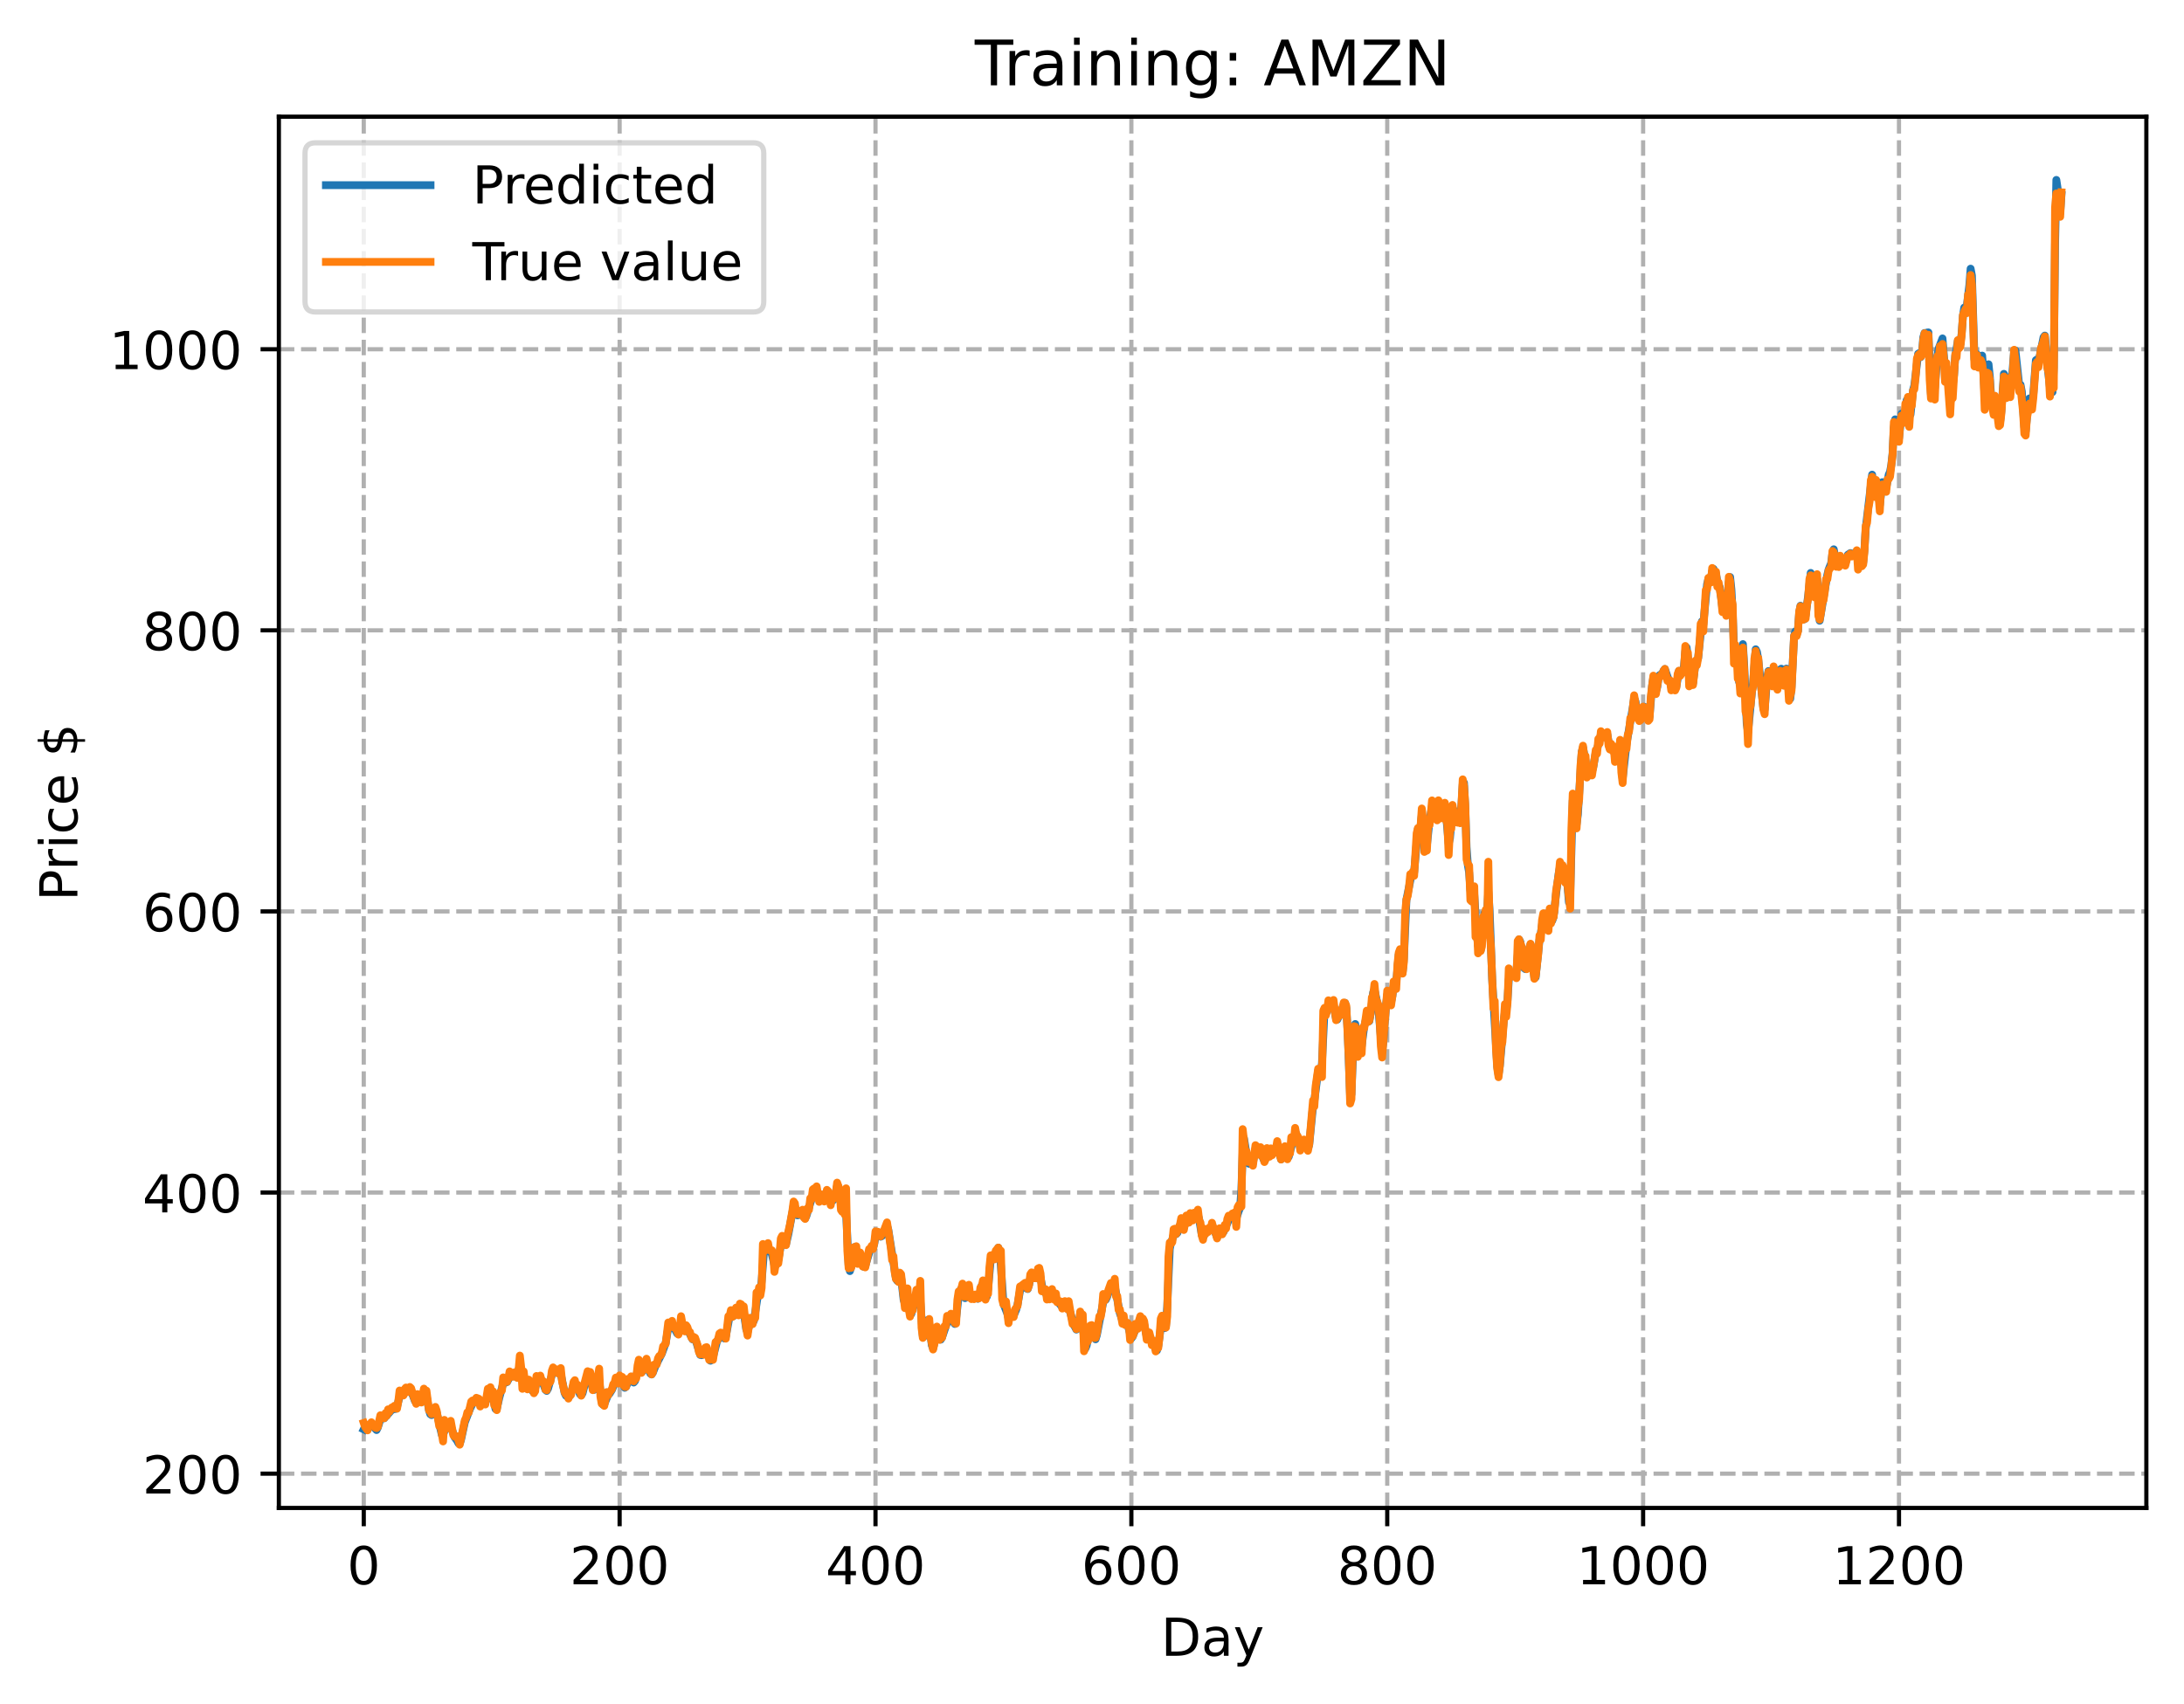 <?xml version="1.0" encoding="utf-8" standalone="no"?>
<!DOCTYPE svg PUBLIC "-//W3C//DTD SVG 1.1//EN"
  "http://www.w3.org/Graphics/SVG/1.1/DTD/svg11.dtd">
<!-- Created with matplotlib (https://matplotlib.org/) -->
<svg height="325.986pt" version="1.1" viewBox="0 0 417.648 325.986" width="417.648pt" xmlns="http://www.w3.org/2000/svg" xmlns:xlink="http://www.w3.org/1999/xlink">
 <defs>
  <style type="text/css">
*{stroke-linecap:butt;stroke-linejoin:round;}
  </style>
 </defs>
 <g id="figure_1">
  <g id="patch_1">
   <path d="M 0 325.986 
L 417.648 325.986 
L 417.648 0 
L 0 0 
z
" style="fill:#ffffff;"/>
  </g>
  <g id="axes_1">
   <g id="patch_2">
    <path d="M 53.328 288.43 
L 410.448 288.43 
L 410.448 22.318 
L 53.328 22.318 
z
" style="fill:#ffffff;"/>
   </g>
   <g id="matplotlib.axis_1">
    <g id="xtick_1">
     <g id="line2d_1">
      <path clip-path="url(#pea8b481520)" d="M 69.561 288.43 
L 69.561 22.318 
" style="fill:none;stroke:#b0b0b0;stroke-dasharray:2.96,1.28;stroke-dashoffset:0;stroke-width:0.8;"/>
     </g>
     <g id="line2d_2">
      <defs>
       <path d="M 0 0 
L 0 3.5 
" id="m71101fc6e0" style="stroke:#000000;stroke-width:0.8;"/>
      </defs>
      <g>
       <use style="stroke:#000000;stroke-width:0.8;" x="69.561" xlink:href="#m71101fc6e0" y="288.43"/>
      </g>
     </g>
     <g id="text_1">
      <!-- 0 -->
      <defs>
       <path d="M 31.781 66.406 
Q 24.172 66.406 20.328 58.906 
Q 16.5 51.422 16.5 36.375 
Q 16.5 21.391 20.328 13.891 
Q 24.172 6.391 31.781 6.391 
Q 39.453 6.391 43.281 13.891 
Q 47.125 21.391 47.125 36.375 
Q 47.125 51.422 43.281 58.906 
Q 39.453 66.406 31.781 66.406 
z
M 31.781 74.219 
Q 44.047 74.219 50.516 64.516 
Q 56.984 54.828 56.984 36.375 
Q 56.984 17.969 50.516 8.266 
Q 44.047 -1.422 31.781 -1.422 
Q 19.531 -1.422 13.062 8.266 
Q 6.594 17.969 6.594 36.375 
Q 6.594 54.828 13.062 64.516 
Q 19.531 74.219 31.781 74.219 
z
" id="DejaVuSans-48"/>
      </defs>
      <g transform="translate(66.38 303.029)scale(0.1 -0.1)">
       <use xlink:href="#DejaVuSans-48"/>
      </g>
     </g>
    </g>
    <g id="xtick_2">
     <g id="line2d_3">
      <path clip-path="url(#pea8b481520)" d="M 118.491 288.43 
L 118.491 22.318 
" style="fill:none;stroke:#b0b0b0;stroke-dasharray:2.96,1.28;stroke-dashoffset:0;stroke-width:0.8;"/>
     </g>
     <g id="line2d_4">
      <g>
       <use style="stroke:#000000;stroke-width:0.8;" x="118.491" xlink:href="#m71101fc6e0" y="288.43"/>
      </g>
     </g>
     <g id="text_2">
      <!-- 200 -->
      <defs>
       <path d="M 19.188 8.297 
L 53.609 8.297 
L 53.609 0 
L 7.328 0 
L 7.328 8.297 
Q 12.938 14.109 22.625 23.891 
Q 32.328 33.688 34.812 36.531 
Q 39.547 41.844 41.422 45.531 
Q 43.312 49.219 43.312 52.781 
Q 43.312 58.594 39.234 62.25 
Q 35.156 65.922 28.609 65.922 
Q 23.969 65.922 18.812 64.312 
Q 13.672 62.703 7.812 59.422 
L 7.812 69.391 
Q 13.766 71.781 18.938 73 
Q 24.125 74.219 28.422 74.219 
Q 39.75 74.219 46.484 68.547 
Q 53.219 62.891 53.219 53.422 
Q 53.219 48.922 51.531 44.891 
Q 49.859 40.875 45.406 35.406 
Q 44.188 33.984 37.641 27.219 
Q 31.109 20.453 19.188 8.297 
z
" id="DejaVuSans-50"/>
      </defs>
      <g transform="translate(108.948 303.029)scale(0.1 -0.1)">
       <use xlink:href="#DejaVuSans-50"/>
       <use x="63.623" xlink:href="#DejaVuSans-48"/>
       <use x="127.246" xlink:href="#DejaVuSans-48"/>
      </g>
     </g>
    </g>
    <g id="xtick_3">
     <g id="line2d_5">
      <path clip-path="url(#pea8b481520)" d="M 167.422 288.43 
L 167.422 22.318 
" style="fill:none;stroke:#b0b0b0;stroke-dasharray:2.96,1.28;stroke-dashoffset:0;stroke-width:0.8;"/>
     </g>
     <g id="line2d_6">
      <g>
       <use style="stroke:#000000;stroke-width:0.8;" x="167.422" xlink:href="#m71101fc6e0" y="288.43"/>
      </g>
     </g>
     <g id="text_3">
      <!-- 400 -->
      <defs>
       <path d="M 37.797 64.312 
L 12.891 25.391 
L 37.797 25.391 
z
M 35.203 72.906 
L 47.609 72.906 
L 47.609 25.391 
L 58.016 25.391 
L 58.016 17.188 
L 47.609 17.188 
L 47.609 0 
L 37.797 0 
L 37.797 17.188 
L 4.891 17.188 
L 4.891 26.703 
z
" id="DejaVuSans-52"/>
      </defs>
      <g transform="translate(157.878 303.029)scale(0.1 -0.1)">
       <use xlink:href="#DejaVuSans-52"/>
       <use x="63.623" xlink:href="#DejaVuSans-48"/>
       <use x="127.246" xlink:href="#DejaVuSans-48"/>
      </g>
     </g>
    </g>
    <g id="xtick_4">
     <g id="line2d_7">
      <path clip-path="url(#pea8b481520)" d="M 216.353 288.43 
L 216.353 22.318 
" style="fill:none;stroke:#b0b0b0;stroke-dasharray:2.96,1.28;stroke-dashoffset:0;stroke-width:0.8;"/>
     </g>
     <g id="line2d_8">
      <g>
       <use style="stroke:#000000;stroke-width:0.8;" x="216.353" xlink:href="#m71101fc6e0" y="288.43"/>
      </g>
     </g>
     <g id="text_4">
      <!-- 600 -->
      <defs>
       <path d="M 33.016 40.375 
Q 26.375 40.375 22.484 35.828 
Q 18.609 31.297 18.609 23.391 
Q 18.609 15.531 22.484 10.953 
Q 26.375 6.391 33.016 6.391 
Q 39.656 6.391 43.531 10.953 
Q 47.406 15.531 47.406 23.391 
Q 47.406 31.297 43.531 35.828 
Q 39.656 40.375 33.016 40.375 
z
M 52.594 71.297 
L 52.594 62.312 
Q 48.875 64.062 45.094 64.984 
Q 41.312 65.922 37.594 65.922 
Q 27.828 65.922 22.672 59.328 
Q 17.531 52.734 16.797 39.406 
Q 19.672 43.656 24.016 45.922 
Q 28.375 48.188 33.594 48.188 
Q 44.578 48.188 50.953 41.516 
Q 57.328 34.859 57.328 23.391 
Q 57.328 12.156 50.688 5.359 
Q 44.047 -1.422 33.016 -1.422 
Q 20.359 -1.422 13.672 8.266 
Q 6.984 17.969 6.984 36.375 
Q 6.984 53.656 15.188 63.938 
Q 23.391 74.219 37.203 74.219 
Q 40.922 74.219 44.703 73.484 
Q 48.484 72.75 52.594 71.297 
z
" id="DejaVuSans-54"/>
      </defs>
      <g transform="translate(206.809 303.029)scale(0.1 -0.1)">
       <use xlink:href="#DejaVuSans-54"/>
       <use x="63.623" xlink:href="#DejaVuSans-48"/>
       <use x="127.246" xlink:href="#DejaVuSans-48"/>
      </g>
     </g>
    </g>
    <g id="xtick_5">
     <g id="line2d_9">
      <path clip-path="url(#pea8b481520)" d="M 265.283 288.43 
L 265.283 22.318 
" style="fill:none;stroke:#b0b0b0;stroke-dasharray:2.96,1.28;stroke-dashoffset:0;stroke-width:0.8;"/>
     </g>
     <g id="line2d_10">
      <g>
       <use style="stroke:#000000;stroke-width:0.8;" x="265.283" xlink:href="#m71101fc6e0" y="288.43"/>
      </g>
     </g>
     <g id="text_5">
      <!-- 800 -->
      <defs>
       <path d="M 31.781 34.625 
Q 24.75 34.625 20.719 30.859 
Q 16.703 27.094 16.703 20.516 
Q 16.703 13.922 20.719 10.156 
Q 24.75 6.391 31.781 6.391 
Q 38.812 6.391 42.859 10.172 
Q 46.922 13.969 46.922 20.516 
Q 46.922 27.094 42.891 30.859 
Q 38.875 34.625 31.781 34.625 
z
M 21.922 38.812 
Q 15.578 40.375 12.031 44.719 
Q 8.5 49.078 8.5 55.328 
Q 8.5 64.062 14.719 69.141 
Q 20.953 74.219 31.781 74.219 
Q 42.672 74.219 48.875 69.141 
Q 55.078 64.062 55.078 55.328 
Q 55.078 49.078 51.531 44.719 
Q 48 40.375 41.703 38.812 
Q 48.828 37.156 52.797 32.312 
Q 56.781 27.484 56.781 20.516 
Q 56.781 9.906 50.312 4.234 
Q 43.844 -1.422 31.781 -1.422 
Q 19.734 -1.422 13.25 4.234 
Q 6.781 9.906 6.781 20.516 
Q 6.781 27.484 10.781 32.312 
Q 14.797 37.156 21.922 38.812 
z
M 18.312 54.391 
Q 18.312 48.734 21.844 45.562 
Q 25.391 42.391 31.781 42.391 
Q 38.141 42.391 41.719 45.562 
Q 45.312 48.734 45.312 54.391 
Q 45.312 60.062 41.719 63.234 
Q 38.141 66.406 31.781 66.406 
Q 25.391 66.406 21.844 63.234 
Q 18.312 60.062 18.312 54.391 
z
" id="DejaVuSans-56"/>
      </defs>
      <g transform="translate(255.74 303.029)scale(0.1 -0.1)">
       <use xlink:href="#DejaVuSans-56"/>
       <use x="63.623" xlink:href="#DejaVuSans-48"/>
       <use x="127.246" xlink:href="#DejaVuSans-48"/>
      </g>
     </g>
    </g>
    <g id="xtick_6">
     <g id="line2d_11">
      <path clip-path="url(#pea8b481520)" d="M 314.214 288.43 
L 314.214 22.318 
" style="fill:none;stroke:#b0b0b0;stroke-dasharray:2.96,1.28;stroke-dashoffset:0;stroke-width:0.8;"/>
     </g>
     <g id="line2d_12">
      <g>
       <use style="stroke:#000000;stroke-width:0.8;" x="314.214" xlink:href="#m71101fc6e0" y="288.43"/>
      </g>
     </g>
     <g id="text_6">
      <!-- 1000 -->
      <defs>
       <path d="M 12.406 8.297 
L 28.516 8.297 
L 28.516 63.922 
L 10.984 60.406 
L 10.984 69.391 
L 28.422 72.906 
L 38.281 72.906 
L 38.281 8.297 
L 54.391 8.297 
L 54.391 0 
L 12.406 0 
z
" id="DejaVuSans-49"/>
      </defs>
      <g transform="translate(301.489 303.029)scale(0.1 -0.1)">
       <use xlink:href="#DejaVuSans-49"/>
       <use x="63.623" xlink:href="#DejaVuSans-48"/>
       <use x="127.246" xlink:href="#DejaVuSans-48"/>
       <use x="190.869" xlink:href="#DejaVuSans-48"/>
      </g>
     </g>
    </g>
    <g id="xtick_7">
     <g id="line2d_13">
      <path clip-path="url(#pea8b481520)" d="M 363.144 288.43 
L 363.144 22.318 
" style="fill:none;stroke:#b0b0b0;stroke-dasharray:2.96,1.28;stroke-dashoffset:0;stroke-width:0.8;"/>
     </g>
     <g id="line2d_14">
      <g>
       <use style="stroke:#000000;stroke-width:0.8;" x="363.144" xlink:href="#m71101fc6e0" y="288.43"/>
      </g>
     </g>
     <g id="text_7">
      <!-- 1200 -->
      <g transform="translate(350.419 303.029)scale(0.1 -0.1)">
       <use xlink:href="#DejaVuSans-49"/>
       <use x="63.623" xlink:href="#DejaVuSans-50"/>
       <use x="127.246" xlink:href="#DejaVuSans-48"/>
       <use x="190.869" xlink:href="#DejaVuSans-48"/>
      </g>
     </g>
    </g>
    <g id="text_8">
     <!-- Day -->
     <defs>
      <path d="M 19.672 64.797 
L 19.672 8.109 
L 31.594 8.109 
Q 46.688 8.109 53.688 14.938 
Q 60.688 21.781 60.688 36.531 
Q 60.688 51.172 53.688 57.984 
Q 46.688 64.797 31.594 64.797 
z
M 9.812 72.906 
L 30.078 72.906 
Q 51.266 72.906 61.172 64.094 
Q 71.094 55.281 71.094 36.531 
Q 71.094 17.672 61.125 8.828 
Q 51.172 0 30.078 0 
L 9.812 0 
z
" id="DejaVuSans-68"/>
      <path d="M 34.281 27.484 
Q 23.391 27.484 19.188 25 
Q 14.984 22.516 14.984 16.5 
Q 14.984 11.719 18.141 8.906 
Q 21.297 6.109 26.703 6.109 
Q 34.188 6.109 38.703 11.406 
Q 43.219 16.703 43.219 25.484 
L 43.219 27.484 
z
M 52.203 31.203 
L 52.203 0 
L 43.219 0 
L 43.219 8.297 
Q 40.141 3.328 35.547 0.953 
Q 30.953 -1.422 24.312 -1.422 
Q 15.922 -1.422 10.953 3.297 
Q 6 8.016 6 15.922 
Q 6 25.141 12.172 29.828 
Q 18.359 34.516 30.609 34.516 
L 43.219 34.516 
L 43.219 35.406 
Q 43.219 41.609 39.141 45 
Q 35.062 48.391 27.688 48.391 
Q 23 48.391 18.547 47.266 
Q 14.109 46.141 10.016 43.891 
L 10.016 52.203 
Q 14.938 54.109 19.578 55.047 
Q 24.219 56 28.609 56 
Q 40.484 56 46.344 49.844 
Q 52.203 43.703 52.203 31.203 
z
" id="DejaVuSans-97"/>
      <path d="M 32.172 -5.078 
Q 28.375 -14.844 24.75 -17.812 
Q 21.141 -20.797 15.094 -20.797 
L 7.906 -20.797 
L 7.906 -13.281 
L 13.188 -13.281 
Q 16.891 -13.281 18.938 -11.516 
Q 21 -9.766 23.484 -3.219 
L 25.094 0.875 
L 2.984 54.688 
L 12.5 54.688 
L 29.594 11.922 
L 46.688 54.688 
L 56.203 54.688 
z
" id="DejaVuSans-121"/>
     </defs>
     <g transform="translate(222.015 316.707)scale(0.1 -0.1)">
      <use xlink:href="#DejaVuSans-68"/>
      <use x="77.002" xlink:href="#DejaVuSans-97"/>
      <use x="138.281" xlink:href="#DejaVuSans-121"/>
     </g>
    </g>
   </g>
   <g id="matplotlib.axis_2">
    <g id="ytick_1">
     <g id="line2d_15">
      <path clip-path="url(#pea8b481520)" d="M 53.328 281.872 
L 410.448 281.872 
" style="fill:none;stroke:#b0b0b0;stroke-dasharray:2.96,1.28;stroke-dashoffset:0;stroke-width:0.8;"/>
     </g>
     <g id="line2d_16">
      <defs>
       <path d="M 0 0 
L -3.5 0 
" id="m4efcb32c8b" style="stroke:#000000;stroke-width:0.8;"/>
      </defs>
      <g>
       <use style="stroke:#000000;stroke-width:0.8;" x="53.328" xlink:href="#m4efcb32c8b" y="281.872"/>
      </g>
     </g>
     <g id="text_9">
      <!-- 200 -->
      <g transform="translate(27.241 285.671)scale(0.1 -0.1)">
       <use xlink:href="#DejaVuSans-50"/>
       <use x="63.623" xlink:href="#DejaVuSans-48"/>
       <use x="127.246" xlink:href="#DejaVuSans-48"/>
      </g>
     </g>
    </g>
    <g id="ytick_2">
     <g id="line2d_17">
      <path clip-path="url(#pea8b481520)" d="M 53.328 228.104 
L 410.448 228.104 
" style="fill:none;stroke:#b0b0b0;stroke-dasharray:2.96,1.28;stroke-dashoffset:0;stroke-width:0.8;"/>
     </g>
     <g id="line2d_18">
      <g>
       <use style="stroke:#000000;stroke-width:0.8;" x="53.328" xlink:href="#m4efcb32c8b" y="228.104"/>
      </g>
     </g>
     <g id="text_10">
      <!-- 400 -->
      <g transform="translate(27.241 231.903)scale(0.1 -0.1)">
       <use xlink:href="#DejaVuSans-52"/>
       <use x="63.623" xlink:href="#DejaVuSans-48"/>
       <use x="127.246" xlink:href="#DejaVuSans-48"/>
      </g>
     </g>
    </g>
    <g id="ytick_3">
     <g id="line2d_19">
      <path clip-path="url(#pea8b481520)" d="M 53.328 174.335 
L 410.448 174.335 
" style="fill:none;stroke:#b0b0b0;stroke-dasharray:2.96,1.28;stroke-dashoffset:0;stroke-width:0.8;"/>
     </g>
     <g id="line2d_20">
      <g>
       <use style="stroke:#000000;stroke-width:0.8;" x="53.328" xlink:href="#m4efcb32c8b" y="174.335"/>
      </g>
     </g>
     <g id="text_11">
      <!-- 600 -->
      <g transform="translate(27.241 178.135)scale(0.1 -0.1)">
       <use xlink:href="#DejaVuSans-54"/>
       <use x="63.623" xlink:href="#DejaVuSans-48"/>
       <use x="127.246" xlink:href="#DejaVuSans-48"/>
      </g>
     </g>
    </g>
    <g id="ytick_4">
     <g id="line2d_21">
      <path clip-path="url(#pea8b481520)" d="M 53.328 120.567 
L 410.448 120.567 
" style="fill:none;stroke:#b0b0b0;stroke-dasharray:2.96,1.28;stroke-dashoffset:0;stroke-width:0.8;"/>
     </g>
     <g id="line2d_22">
      <g>
       <use style="stroke:#000000;stroke-width:0.8;" x="53.328" xlink:href="#m4efcb32c8b" y="120.567"/>
      </g>
     </g>
     <g id="text_12">
      <!-- 800 -->
      <g transform="translate(27.241 124.366)scale(0.1 -0.1)">
       <use xlink:href="#DejaVuSans-56"/>
       <use x="63.623" xlink:href="#DejaVuSans-48"/>
       <use x="127.246" xlink:href="#DejaVuSans-48"/>
      </g>
     </g>
    </g>
    <g id="ytick_5">
     <g id="line2d_23">
      <path clip-path="url(#pea8b481520)" d="M 53.328 66.798 
L 410.448 66.798 
" style="fill:none;stroke:#b0b0b0;stroke-dasharray:2.96,1.28;stroke-dashoffset:0;stroke-width:0.8;"/>
     </g>
     <g id="line2d_24">
      <g>
       <use style="stroke:#000000;stroke-width:0.8;" x="53.328" xlink:href="#m4efcb32c8b" y="66.798"/>
      </g>
     </g>
     <g id="text_13">
      <!-- 1000 -->
      <g transform="translate(20.878 70.598)scale(0.1 -0.1)">
       <use xlink:href="#DejaVuSans-49"/>
       <use x="63.623" xlink:href="#DejaVuSans-48"/>
       <use x="127.246" xlink:href="#DejaVuSans-48"/>
       <use x="190.869" xlink:href="#DejaVuSans-48"/>
      </g>
     </g>
    </g>
    <g id="text_14">
     <!-- Price $ -->
     <defs>
      <path d="M 19.672 64.797 
L 19.672 37.406 
L 32.078 37.406 
Q 38.969 37.406 42.719 40.969 
Q 46.484 44.531 46.484 51.125 
Q 46.484 57.672 42.719 61.234 
Q 38.969 64.797 32.078 64.797 
z
M 9.812 72.906 
L 32.078 72.906 
Q 44.344 72.906 50.609 67.359 
Q 56.891 61.812 56.891 51.125 
Q 56.891 40.328 50.609 34.812 
Q 44.344 29.297 32.078 29.297 
L 19.672 29.297 
L 19.672 0 
L 9.812 0 
z
" id="DejaVuSans-80"/>
      <path d="M 41.109 46.297 
Q 39.594 47.172 37.812 47.578 
Q 36.031 48 33.891 48 
Q 26.266 48 22.188 43.047 
Q 18.109 38.094 18.109 28.812 
L 18.109 0 
L 9.078 0 
L 9.078 54.688 
L 18.109 54.688 
L 18.109 46.188 
Q 20.953 51.172 25.484 53.578 
Q 30.031 56 36.531 56 
Q 37.453 56 38.578 55.875 
Q 39.703 55.766 41.062 55.516 
z
" id="DejaVuSans-114"/>
      <path d="M 9.422 54.688 
L 18.406 54.688 
L 18.406 0 
L 9.422 0 
z
M 9.422 75.984 
L 18.406 75.984 
L 18.406 64.594 
L 9.422 64.594 
z
" id="DejaVuSans-105"/>
      <path d="M 48.781 52.594 
L 48.781 44.188 
Q 44.969 46.297 41.141 47.344 
Q 37.312 48.391 33.406 48.391 
Q 24.656 48.391 19.812 42.844 
Q 14.984 37.312 14.984 27.297 
Q 14.984 17.281 19.812 11.734 
Q 24.656 6.203 33.406 6.203 
Q 37.312 6.203 41.141 7.25 
Q 44.969 8.297 48.781 10.406 
L 48.781 2.094 
Q 45.016 0.344 40.984 -0.531 
Q 36.969 -1.422 32.422 -1.422 
Q 20.062 -1.422 12.781 6.344 
Q 5.516 14.109 5.516 27.297 
Q 5.516 40.672 12.859 48.328 
Q 20.219 56 33.016 56 
Q 37.156 56 41.109 55.141 
Q 45.062 54.297 48.781 52.594 
z
" id="DejaVuSans-99"/>
      <path d="M 56.203 29.594 
L 56.203 25.203 
L 14.891 25.203 
Q 15.484 15.922 20.484 11.062 
Q 25.484 6.203 34.422 6.203 
Q 39.594 6.203 44.453 7.469 
Q 49.312 8.734 54.109 11.281 
L 54.109 2.781 
Q 49.266 0.734 44.188 -0.344 
Q 39.109 -1.422 33.891 -1.422 
Q 20.797 -1.422 13.156 6.188 
Q 5.516 13.812 5.516 26.812 
Q 5.516 40.234 12.766 48.109 
Q 20.016 56 32.328 56 
Q 43.359 56 49.781 48.891 
Q 56.203 41.797 56.203 29.594 
z
M 47.219 32.234 
Q 47.125 39.594 43.094 43.984 
Q 39.062 48.391 32.422 48.391 
Q 24.906 48.391 20.391 44.141 
Q 15.875 39.891 15.188 32.172 
z
" id="DejaVuSans-101"/>
      <path id="DejaVuSans-32"/>
      <path d="M 33.797 -14.703 
L 28.906 -14.703 
L 28.859 0 
Q 23.734 0.094 18.609 1.188 
Q 13.484 2.297 8.297 4.5 
L 8.297 13.281 
Q 13.281 10.156 18.375 8.562 
Q 23.484 6.984 28.906 6.938 
L 28.906 29.203 
Q 18.109 30.953 13.203 35.156 
Q 8.297 39.359 8.297 46.688 
Q 8.297 54.641 13.625 59.219 
Q 18.953 63.812 28.906 64.5 
L 28.906 75.984 
L 33.797 75.984 
L 33.797 64.656 
Q 38.328 64.453 42.578 63.688 
Q 46.828 62.938 50.875 61.625 
L 50.875 53.078 
Q 46.828 55.125 42.547 56.25 
Q 38.281 57.375 33.797 57.562 
L 33.797 36.719 
Q 44.875 35.016 50.094 30.609 
Q 55.328 26.219 55.328 18.609 
Q 55.328 10.359 49.781 5.594 
Q 44.234 0.828 33.797 0.094 
z
M 28.906 37.594 
L 28.906 57.625 
Q 23.25 56.984 20.266 54.391 
Q 17.281 51.812 17.281 47.516 
Q 17.281 43.312 20.031 40.969 
Q 22.797 38.625 28.906 37.594 
z
M 33.797 28.219 
L 33.797 7.078 
Q 39.984 7.906 43.141 10.594 
Q 46.297 13.281 46.297 17.672 
Q 46.297 21.969 43.281 24.5 
Q 40.281 27.047 33.797 28.219 
z
" id="DejaVuSans-36"/>
     </defs>
     <g transform="translate(14.798 172.342)rotate(-90)scale(0.1 -0.1)">
      <use xlink:href="#DejaVuSans-80"/>
      <use x="58.553" xlink:href="#DejaVuSans-114"/>
      <use x="99.666" xlink:href="#DejaVuSans-105"/>
      <use x="127.449" xlink:href="#DejaVuSans-99"/>
      <use x="182.43" xlink:href="#DejaVuSans-101"/>
      <use x="243.953" xlink:href="#DejaVuSans-32"/>
      <use x="275.74" xlink:href="#DejaVuSans-36"/>
     </g>
    </g>
   </g>
   <g id="line2d_25">
    <path clip-path="url(#pea8b481520)" d="M 69.561 273.397 
L 69.806 272.885 
L 71.029 272.512 
L 72.007 273.533 
L 72.252 273.037 
L 72.741 271.475 
L 72.986 271.232 
L 73.475 271.282 
L 74.943 269.641 
L 75.677 269.47 
L 75.922 269.073 
L 76.411 267.11 
L 76.656 266.827 
L 76.9 266.918 
L 77.145 266.738 
L 77.634 266.128 
L 77.879 266.178 
L 78.368 265.809 
L 78.613 266.002 
L 79.347 267.97 
L 79.592 268.009 
L 79.836 267.728 
L 80.081 267.783 
L 80.326 268.12 
L 80.57 267.96 
L 81.06 266.235 
L 81.304 266.124 
L 81.549 266.868 
L 82.038 269.738 
L 82.283 270.497 
L 82.527 270.663 
L 82.772 270.367 
L 83.017 269.895 
L 83.261 269.683 
L 83.506 270.151 
L 84.485 274.434 
L 84.729 274.419 
L 85.219 273.102 
L 85.463 273.159 
L 85.953 272.681 
L 86.197 272.762 
L 86.931 274.914 
L 87.421 275.58 
L 87.665 276.05 
L 87.91 276.135 
L 88.154 275.419 
L 88.888 272.045 
L 89.867 269.508 
L 90.356 268.487 
L 90.846 268.047 
L 91.09 267.817 
L 91.335 267.898 
L 91.824 268.614 
L 92.069 268.683 
L 92.803 268.308 
L 93.537 265.989 
L 93.781 265.923 
L 94.026 266.36 
L 94.76 269.491 
L 95.005 269.431 
L 95.494 267.306 
L 96.228 264.56 
L 96.473 264.294 
L 96.717 264.449 
L 96.962 264.347 
L 97.696 263.038 
L 98.185 263.254 
L 98.675 263.332 
L 98.919 262.9 
L 99.409 261.215 
L 99.653 262.168 
L 99.898 263.719 
L 100.632 264.985 
L 100.876 265.096 
L 101.121 264.977 
L 101.366 265.178 
L 101.855 266.095 
L 102.1 266.184 
L 102.344 265.546 
L 102.589 264.353 
L 102.834 263.739 
L 103.568 264.02 
L 104.057 265.124 
L 104.302 265.822 
L 104.546 266.044 
L 104.791 265.628 
L 105.28 263.913 
L 105.769 262.107 
L 106.014 262.117 
L 106.503 262.423 
L 106.993 262.318 
L 107.237 262.765 
L 107.971 266.436 
L 108.216 266.949 
L 108.705 267.268 
L 108.95 267.034 
L 109.439 265.645 
L 109.684 264.805 
L 109.929 264.581 
L 110.418 265.537 
L 110.907 266.68 
L 111.152 266.877 
L 111.397 266.51 
L 111.886 264.576 
L 112.375 262.925 
L 112.62 262.99 
L 112.864 263.476 
L 113.354 265.683 
L 113.598 265.843 
L 114.332 263.172 
L 114.577 264.048 
L 115.066 268.16 
L 115.311 268.691 
L 115.556 268.586 
L 116.29 266.788 
L 116.534 266.619 
L 117.024 265.826 
L 117.513 264.65 
L 117.757 264.347 
L 118.247 264.246 
L 118.491 263.874 
L 118.736 263.802 
L 118.981 264.263 
L 119.47 265.442 
L 119.715 265.246 
L 120.204 264.206 
L 120.449 263.966 
L 120.693 263.897 
L 121.183 264.441 
L 121.427 264.15 
L 122.161 261.246 
L 122.651 262.365 
L 122.895 262.298 
L 123.629 260.714 
L 123.874 261.154 
L 124.363 262.715 
L 124.608 262.897 
L 124.852 262.532 
L 125.342 261.27 
L 126.565 258.903 
L 127.299 256.88 
L 127.788 253.99 
L 128.033 253.341 
L 128.278 253.257 
L 128.522 253.346 
L 129.256 254.604 
L 129.501 255.067 
L 129.745 254.951 
L 130.235 253.202 
L 130.479 253.482 
L 130.724 254.275 
L 130.969 254.48 
L 131.213 254.219 
L 131.458 254.256 
L 132.437 256.177 
L 132.681 256.098 
L 132.926 256.223 
L 133.171 256.789 
L 133.905 259.16 
L 134.149 259.212 
L 134.639 258.693 
L 134.883 258.227 
L 135.128 258.235 
L 135.862 260.269 
L 136.106 260.083 
L 136.351 259.556 
L 137.085 256.672 
L 137.819 255.267 
L 138.064 255.431 
L 138.553 256.027 
L 138.798 255.641 
L 139.532 251.7 
L 139.776 251.461 
L 140.266 251.735 
L 141 251.091 
L 141.244 250.956 
L 141.489 250.256 
L 141.733 249.896 
L 141.978 250.248 
L 142.223 251.013 
L 142.712 254.283 
L 142.957 254.785 
L 143.446 252.821 
L 143.691 252.678 
L 143.935 253.006 
L 144.18 252.592 
L 144.914 247.828 
L 145.159 247.714 
L 145.403 247.313 
L 145.648 245.051 
L 146.137 238.897 
L 146.382 238.445 
L 146.627 238.43 
L 146.871 238.69 
L 147.605 239.874 
L 148.094 242.016 
L 148.339 242.037 
L 148.828 241.021 
L 149.562 236.876 
L 149.807 237.301 
L 150.052 237.985 
L 150.296 238.059 
L 150.786 235.933 
L 151.764 230.622 
L 152.009 230.839 
L 152.498 232.46 
L 152.743 232.41 
L 153.232 232.002 
L 153.477 232.17 
L 153.721 232.765 
L 153.966 233.058 
L 154.211 232.571 
L 155.679 227.771 
L 156.168 228.078 
L 156.657 229.382 
L 157.147 228.887 
L 157.391 229.232 
L 157.636 229.368 
L 158.125 228.076 
L 158.37 228.207 
L 158.859 229.82 
L 159.104 229.754 
L 159.349 229.561 
L 159.593 229.214 
L 160.082 226.86 
L 160.327 227.003 
L 161.061 231.637 
L 161.306 230.723 
L 161.55 230.281 
L 161.795 231.847 
L 162.284 242.004 
L 162.529 243.129 
L 162.774 242.299 
L 163.263 238.837 
L 163.508 238.5 
L 163.997 240.438 
L 164.242 240.462 
L 164.486 240.254 
L 165.22 242.315 
L 165.465 242.134 
L 166.443 238.84 
L 166.688 238.9 
L 166.933 238.785 
L 167.177 237.911 
L 167.422 236.521 
L 167.667 235.813 
L 167.911 235.909 
L 168.401 236.548 
L 168.645 236.434 
L 168.89 236.054 
L 169.379 234.731 
L 169.624 234.456 
L 169.869 235.233 
L 171.337 244.559 
L 171.581 244.982 
L 171.826 244.563 
L 172.07 243.862 
L 172.315 244.324 
L 172.804 248.626 
L 173.049 249.315 
L 173.294 248.444 
L 173.538 248.234 
L 174.028 251.279 
L 174.272 251.304 
L 174.762 249.295 
L 175.251 247.31 
L 175.496 246.918 
L 175.74 247.248 
L 175.985 248.819 
L 176.474 255.551 
L 176.719 255.6 
L 177.208 252.996 
L 177.453 252.464 
L 177.697 253.236 
L 178.187 257.302 
L 178.431 257.91 
L 178.676 256.908 
L 178.921 255.225 
L 179.165 254.652 
L 179.655 256.202 
L 179.899 256.237 
L 180.144 255.805 
L 181.367 252.202 
L 181.857 251.857 
L 182.101 252.169 
L 182.346 252.929 
L 182.591 253.235 
L 182.835 252.202 
L 183.325 247.824 
L 183.569 246.943 
L 183.814 246.501 
L 184.058 246.671 
L 184.548 248.296 
L 184.792 248.15 
L 185.282 247.313 
L 185.526 247.638 
L 185.771 248.219 
L 186.016 248.255 
L 186.505 248.09 
L 186.994 248.421 
L 187.239 247.977 
L 187.728 245.874 
L 187.973 245.699 
L 188.462 247.977 
L 188.707 248.015 
L 188.952 246.493 
L 189.441 241.053 
L 189.685 240.248 
L 190.175 240.544 
L 190.419 240.055 
L 190.909 238.65 
L 191.153 239.321 
L 191.398 242.101 
L 191.887 249.362 
L 192.621 251.233 
L 192.866 252.108 
L 193.845 251.635 
L 194.334 250.48 
L 194.579 249.586 
L 195.068 246.835 
L 195.312 246.117 
L 195.557 245.858 
L 195.802 245.796 
L 196.046 245.997 
L 196.291 246.45 
L 196.536 246.557 
L 196.78 245.759 
L 197.025 244.505 
L 197.27 243.886 
L 197.759 244.466 
L 198.004 244.347 
L 198.248 243.954 
L 198.493 243.216 
L 198.738 243.143 
L 199.472 246.949 
L 199.716 247.061 
L 199.961 247.359 
L 200.45 248.235 
L 200.695 248.271 
L 201.184 247.759 
L 201.673 248.432 
L 201.918 248.498 
L 203.141 250.036 
L 203.386 249.971 
L 203.631 249.534 
L 203.875 249.433 
L 204.365 250.044 
L 205.343 253.392 
L 205.833 254.308 
L 206.077 254.05 
L 206.567 251.551 
L 206.811 251.665 
L 207.545 257.961 
L 207.79 257.405 
L 208.279 255.112 
L 208.524 253.923 
L 208.768 253.779 
L 209.502 256.172 
L 209.747 255.384 
L 210.97 249.038 
L 211.215 248.687 
L 211.46 248.6 
L 211.704 248.078 
L 212.438 245.939 
L 212.683 245.679 
L 212.928 245.657 
L 213.172 246.018 
L 214.151 251.168 
L 214.64 252.577 
L 215.374 253.03 
L 215.619 253.315 
L 216.353 255.999 
L 216.597 255.67 
L 217.331 253.738 
L 217.576 253.632 
L 218.065 252.419 
L 218.31 252.245 
L 218.555 252.494 
L 218.799 253.344 
L 219.288 255.611 
L 219.533 255.724 
L 219.778 255.626 
L 220.756 257.395 
L 221.001 258.163 
L 221.246 258.302 
L 221.49 257.45 
L 222.224 252.115 
L 222.469 252.863 
L 222.714 254.027 
L 222.958 253.654 
L 223.203 249.973 
L 223.692 238.901 
L 223.937 237.614 
L 224.182 237.063 
L 224.426 236.224 
L 224.671 235.881 
L 224.916 236.063 
L 225.16 235.813 
L 225.649 234.319 
L 225.894 234.043 
L 226.139 234.607 
L 226.383 234.872 
L 226.873 233.44 
L 227.362 233.401 
L 227.607 232.857 
L 227.851 232.686 
L 228.096 232.912 
L 228.83 232.415 
L 229.075 232.374 
L 229.319 233.236 
L 229.809 236.178 
L 230.053 236.721 
L 230.543 235.753 
L 231.276 235.286 
L 231.766 234.615 
L 232.01 234.755 
L 232.744 236.663 
L 233.234 235.78 
L 233.478 235.801 
L 233.723 235.937 
L 233.968 235.659 
L 235.191 232.847 
L 235.925 232.784 
L 236.17 233.017 
L 236.414 233.067 
L 236.904 231.595 
L 237.148 230.98 
L 237.393 227.481 
L 237.637 220.667 
L 237.882 217.723 
L 238.616 222.22 
L 238.861 222.6 
L 239.105 222.565 
L 239.35 222.71 
L 239.595 222.455 
L 240.084 219.683 
L 240.329 219.426 
L 240.818 220.414 
L 241.063 220.494 
L 241.797 222.1 
L 242.041 221.608 
L 242.286 220.74 
L 242.531 220.645 
L 242.775 220.81 
L 243.02 220.626 
L 243.264 220.694 
L 243.509 220.601 
L 244.243 219.139 
L 244.488 219.817 
L 244.977 221.758 
L 245.222 221.349 
L 245.466 220.269 
L 245.711 219.739 
L 245.956 220.362 
L 246.2 221.324 
L 246.445 221.258 
L 247.179 218.429 
L 247.424 217.97 
L 247.668 216.997 
L 247.913 216.924 
L 248.402 218.563 
L 248.647 219.527 
L 248.892 219.337 
L 249.136 218.499 
L 249.381 218.094 
L 249.625 218.328 
L 250.115 219.696 
L 250.359 218.962 
L 251.093 211.567 
L 251.338 210.585 
L 252.072 204.813 
L 252.317 204.911 
L 252.561 205.317 
L 252.806 203.292 
L 253.295 193.057 
L 253.54 193.279 
L 253.785 193.278 
L 254.029 192.285 
L 254.274 191.827 
L 254.763 192.26 
L 255.008 192.329 
L 255.497 194.853 
L 255.742 195.011 
L 256.476 193.33 
L 257.21 191.825 
L 257.454 192.862 
L 257.699 197.009 
L 258.188 209.59 
L 258.433 209.3 
L 258.922 196.891 
L 259.167 195.867 
L 259.656 200.495 
L 259.901 200.482 
L 260.39 200.111 
L 260.88 196.321 
L 261.369 194.385 
L 261.613 195.044 
L 261.858 195.32 
L 262.103 193.91 
L 262.592 189.832 
L 262.837 189.286 
L 263.571 192.724 
L 264.305 201.259 
L 264.549 199.115 
L 265.039 192.353 
L 265.283 190.297 
L 265.528 190.384 
L 266.017 191.666 
L 266.262 190.55 
L 266.507 188.633 
L 266.996 188.019 
L 267.485 182.576 
L 267.73 182.215 
L 268.219 186.058 
L 268.464 183.362 
L 268.953 172.099 
L 269.932 167.257 
L 270.176 167.271 
L 270.421 166.861 
L 271.155 158.529 
L 271.4 159.063 
L 271.644 158.098 
L 271.889 155.904 
L 272.134 157.089 
L 272.378 161.204 
L 272.623 162.749 
L 272.868 161.684 
L 273.357 157.054 
L 273.846 154.26 
L 274.091 154.334 
L 274.335 154.53 
L 274.825 155.623 
L 275.069 154.148 
L 275.314 153.88 
L 275.559 155.395 
L 275.803 155.637 
L 276.293 154.443 
L 276.537 155.833 
L 277.027 161.35 
L 277.271 160.357 
L 277.761 154.934 
L 278.005 154.95 
L 278.25 156.637 
L 278.495 157.24 
L 279.228 156.794 
L 279.473 154.099 
L 279.718 150.04 
L 279.962 149.749 
L 280.207 154.713 
L 280.452 162.033 
L 280.696 165.448 
L 280.941 166.861 
L 281.186 170.257 
L 281.43 171.58 
L 281.675 170.135 
L 281.92 171.091 
L 282.409 178.66 
L 282.654 180.835 
L 282.898 181.923 
L 283.143 181.817 
L 283.388 180.064 
L 283.632 176.361 
L 283.877 174.718 
L 284.122 175.239 
L 284.366 174.69 
L 284.611 170.608 
L 284.856 174.157 
L 285.345 187.219 
L 286.323 204.033 
L 286.568 205.558 
L 286.813 203.894 
L 287.547 195.455 
L 287.791 193.515 
L 288.036 193.361 
L 288.281 191.326 
L 288.525 187.421 
L 288.77 186.211 
L 289.015 186.541 
L 289.504 186.595 
L 289.749 186.708 
L 289.993 185.688 
L 290.483 179.691 
L 290.727 180.12 
L 291.461 185.182 
L 291.706 185.368 
L 291.95 184.783 
L 292.44 181.328 
L 292.684 180.613 
L 292.929 181.786 
L 293.418 187.059 
L 293.663 186.922 
L 294.152 182.232 
L 294.397 179.817 
L 294.642 178.578 
L 295.131 175.26 
L 295.376 175.216 
L 295.62 175.409 
L 296.11 176.78 
L 296.354 175.647 
L 296.599 175.73 
L 296.843 176.075 
L 297.088 175.376 
L 297.577 170.916 
L 298.067 167.091 
L 298.311 165.815 
L 298.801 166.066 
L 299.045 166.688 
L 299.29 167.795 
L 299.535 167.982 
L 299.779 169.664 
L 300.024 172.592 
L 300.269 171.378 
L 300.758 153.125 
L 301.003 153.237 
L 301.492 157.651 
L 301.737 155.813 
L 302.471 143.85 
L 302.715 142.993 
L 303.204 145.588 
L 303.449 147.765 
L 303.694 148.419 
L 304.183 147.188 
L 304.428 147.529 
L 304.672 146.777 
L 305.162 143.904 
L 305.406 143.327 
L 306.14 140.474 
L 306.385 140.186 
L 306.874 140.777 
L 307.119 140.394 
L 307.364 140.466 
L 307.853 143.174 
L 308.098 142.878 
L 308.342 142.876 
L 308.587 143.33 
L 308.831 144.47 
L 309.076 144.259 
L 309.321 143.523 
L 309.565 143.179 
L 309.81 143.183 
L 310.299 148.919 
L 311.033 142.321 
L 312.257 135.229 
L 312.501 133.572 
L 312.746 134.149 
L 313.235 136.741 
L 313.48 137.597 
L 313.725 137.678 
L 314.459 135.192 
L 314.703 135.477 
L 315.192 137.622 
L 315.437 137.088 
L 315.926 131.218 
L 316.171 129.636 
L 316.66 132.271 
L 316.905 131.459 
L 317.15 129.796 
L 317.394 129.115 
L 317.884 128.864 
L 318.128 128.266 
L 318.373 127.975 
L 319.107 130.087 
L 319.352 130.406 
L 319.596 131.396 
L 319.841 131.45 
L 320.086 131.06 
L 320.33 131.599 
L 320.575 131.285 
L 321.064 128.349 
L 321.553 128.863 
L 321.798 128.619 
L 322.043 127.347 
L 322.287 124.571 
L 322.532 123.861 
L 322.777 125.841 
L 323.021 129.201 
L 323.511 130.374 
L 323.755 130.66 
L 324.245 126.708 
L 324.489 126.465 
L 324.734 125.88 
L 325.468 118.847 
L 325.713 119.501 
L 326.447 111.75 
L 326.691 110.737 
L 327.18 110.558 
L 327.425 109.23 
L 327.67 108.815 
L 328.159 109.831 
L 328.404 111.211 
L 328.893 112.387 
L 329.382 116.316 
L 329.872 115.813 
L 330.116 116.726 
L 330.361 115.181 
L 330.606 111.369 
L 330.85 110.373 
L 331.095 112.731 
L 331.34 117.221 
L 331.584 123.982 
L 331.829 124.844 
L 332.074 124.317 
L 332.563 130.414 
L 332.807 130.821 
L 333.297 123.205 
L 333.541 127.264 
L 334.031 138.474 
L 334.275 140.046 
L 335.009 132.479 
L 335.254 130.518 
L 335.743 124.199 
L 335.988 124.704 
L 336.233 126.162 
L 337.211 135.464 
L 337.456 135.664 
L 337.945 129.61 
L 338.19 128.352 
L 338.435 128.659 
L 338.679 129.491 
L 338.924 129.874 
L 339.168 128.276 
L 339.413 128.325 
L 339.658 130.431 
L 339.902 131.478 
L 340.392 128.092 
L 340.636 127.912 
L 341.126 130.374 
L 341.615 127.887 
L 341.86 129.709 
L 342.104 132.837 
L 342.349 133.648 
L 342.594 131.499 
L 343.083 121.736 
L 343.328 120.771 
L 343.572 121.435 
L 343.817 120.492 
L 344.062 117.313 
L 344.306 115.861 
L 344.795 118.494 
L 345.04 118.448 
L 345.285 117.76 
L 345.774 113.989 
L 346.263 109.585 
L 346.508 110.253 
L 346.753 112.338 
L 346.997 113.429 
L 347.242 111.548 
L 347.487 110.777 
L 347.976 118.729 
L 349.444 109.968 
L 349.689 108.935 
L 350.178 107.714 
L 350.423 105.807 
L 350.667 105.068 
L 351.156 107.622 
L 351.401 107.814 
L 351.646 107.554 
L 351.89 106.726 
L 352.135 106.761 
L 352.38 107.094 
L 352.624 107.639 
L 352.869 107.819 
L 353.358 106.12 
L 353.848 105.791 
L 354.337 106.04 
L 354.582 105.956 
L 354.826 105.644 
L 355.071 105.735 
L 355.316 107.503 
L 355.56 107.919 
L 355.805 107.416 
L 356.05 107.763 
L 356.294 107.611 
L 356.539 105.065 
L 356.783 101.073 
L 358.007 90.79 
L 358.251 93.369 
L 358.496 94.615 
L 358.741 92.555 
L 358.985 92.174 
L 359.475 96.627 
L 359.964 92.228 
L 360.453 93.406 
L 360.698 93.346 
L 361.187 90.788 
L 361.432 90.228 
L 361.677 88.929 
L 361.921 86.651 
L 362.166 81.832 
L 362.411 80.211 
L 362.9 83.825 
L 363.144 83.824 
L 363.634 79.124 
L 363.878 80.091 
L 364.123 80.414 
L 364.612 76.546 
L 364.857 76.669 
L 365.102 79.575 
L 365.346 79.28 
L 365.836 74.631 
L 366.08 73.742 
L 366.814 67.66 
L 367.059 67.52 
L 367.304 68.302 
L 367.548 67.45 
L 367.793 64.525 
L 368.038 63.691 
L 368.282 64.725 
L 368.527 63.608 
L 368.771 63.588 
L 369.261 75.393 
L 369.505 73.112 
L 369.75 72.273 
L 369.995 74.187 
L 370.484 68.103 
L 370.729 66.654 
L 371.463 64.733 
L 371.952 70.863 
L 372.197 70.253 
L 372.441 71.431 
L 372.931 77.283 
L 373.665 71.787 
L 373.909 68.074 
L 374.399 65.2 
L 374.888 65.803 
L 375.132 63.718 
L 375.377 60.453 
L 375.622 58.832 
L 375.866 58.765 
L 376.111 58.56 
L 376.6 54.546 
L 376.845 51.391 
L 377.09 52.724 
L 377.579 68.732 
L 377.824 67.983 
L 378.068 67.774 
L 378.313 69.485 
L 378.558 69.916 
L 378.802 68.429 
L 379.047 68.019 
L 379.292 71.016 
L 379.536 76.006 
L 379.781 75.611 
L 380.026 71.164 
L 380.27 69.678 
L 380.515 72.086 
L 380.759 75.927 
L 381.004 77.616 
L 381.249 77.677 
L 381.493 75.966 
L 381.738 76.621 
L 382.227 80.688 
L 382.472 80.767 
L 382.717 78.663 
L 383.206 71.507 
L 383.451 72.03 
L 383.695 74.744 
L 383.94 74.714 
L 384.185 72.846 
L 384.429 73.826 
L 384.674 73.257 
L 385.163 67.198 
L 385.408 67.032 
L 386.142 73.798 
L 386.387 73.599 
L 386.631 74.906 
L 387.12 81.718 
L 387.365 82.515 
L 387.854 77.321 
L 388.099 76.206 
L 388.588 76.968 
L 388.833 75.381 
L 389.322 68.897 
L 389.567 68.727 
L 389.812 69.335 
L 390.79 64.507 
L 391.035 64.191 
L 391.524 69.803 
L 392.014 74.107 
L 392.258 73.421 
L 392.503 74.992 
L 392.747 70.376 
L 392.992 46.959 
L 393.237 34.414 
L 393.481 36.057 
L 393.726 39.352 
L 393.971 40.736 
L 394.215 37.307 
L 394.215 37.307 
" style="fill:none;stroke:#1f77b4;stroke-linecap:square;stroke-width:1.5;"/>
   </g>
   <g id="line2d_26">
    <path clip-path="url(#pea8b481520)" d="M 69.561 272.17 
L 69.806 272.92 
L 70.295 273.589 
L 70.539 272.471 
L 70.784 272.734 
L 71.029 272.043 
L 71.273 272.629 
L 71.518 272.716 
L 71.763 273.068 
L 72.007 273.151 
L 72.252 272.949 
L 72.741 270.702 
L 73.231 271.024 
L 73.475 271.266 
L 73.72 270.285 
L 73.965 270.796 
L 74.209 269.575 
L 74.454 270.065 
L 74.699 269.476 
L 74.943 269.204 
L 75.188 269.446 
L 75.433 268.895 
L 75.677 269 
L 75.922 269.446 
L 76.166 268.059 
L 76.411 265.973 
L 76.9 266.906 
L 77.145 266.917 
L 77.39 265.677 
L 77.634 265.4 
L 77.879 266.279 
L 78.124 266.078 
L 78.368 265.29 
L 78.613 265.524 
L 79.102 267.137 
L 79.592 268.519 
L 79.836 266.658 
L 80.57 268.269 
L 81.06 265.615 
L 81.304 266.142 
L 81.549 265.994 
L 82.038 269.777 
L 82.283 269.984 
L 82.527 270.484 
L 82.772 269.995 
L 83.017 270.059 
L 83.261 269.105 
L 83.506 269.815 
L 83.995 272.791 
L 84.24 272.648 
L 84.729 275.71 
L 84.974 271.592 
L 85.219 273.03 
L 85.463 273.232 
L 85.708 273.156 
L 85.953 272.643 
L 86.197 271.775 
L 86.687 274.519 
L 86.931 274.799 
L 87.421 274.721 
L 87.91 276.334 
L 88.888 271.648 
L 89.133 271.151 
L 89.378 270.145 
L 89.622 270.205 
L 90.112 268.089 
L 90.356 267.879 
L 90.601 268.341 
L 91.09 267.366 
L 91.58 267.551 
L 91.824 269.03 
L 92.069 268.245 
L 92.314 267.957 
L 92.558 268.094 
L 92.803 268.648 
L 93.292 265.634 
L 93.537 266.282 
L 93.781 265.338 
L 94.026 266.57 
L 94.271 266.113 
L 94.515 268.798 
L 94.76 268.885 
L 95.005 269.726 
L 95.494 266.465 
L 95.983 265.97 
L 96.228 263.467 
L 96.473 264.027 
L 96.717 264.035 
L 96.962 264.306 
L 97.207 263.607 
L 97.451 262.319 
L 97.696 262.543 
L 97.941 263.341 
L 98.43 262.483 
L 98.919 263.561 
L 99.164 262.08 
L 99.409 259.292 
L 99.653 261.43 
L 99.898 265.648 
L 100.142 262.311 
L 100.387 264.263 
L 100.632 264.398 
L 100.876 265.747 
L 101.121 263.889 
L 101.366 265.145 
L 101.61 265.68 
L 101.855 265.217 
L 102.1 266.492 
L 102.344 266.091 
L 102.589 263.196 
L 102.834 263.258 
L 103.078 264.373 
L 103.323 263.121 
L 103.568 264.018 
L 104.057 264.285 
L 104.302 265.777 
L 104.546 265.914 
L 104.791 264.868 
L 105.28 264.199 
L 105.525 262.217 
L 105.769 261.55 
L 106.014 262.034 
L 106.503 261.927 
L 106.748 262.72 
L 106.993 261.943 
L 107.237 261.682 
L 107.482 264.199 
L 107.971 266.309 
L 108.216 266.707 
L 108.461 266.473 
L 108.705 267.519 
L 108.95 266.347 
L 109.195 266.812 
L 109.684 264.317 
L 109.929 263.997 
L 110.173 265.309 
L 110.418 264.849 
L 110.663 266.003 
L 110.907 265.989 
L 111.152 266.957 
L 112.375 262.282 
L 112.62 263.666 
L 112.864 262.424 
L 113.109 263.752 
L 113.354 265.898 
L 113.598 265.656 
L 113.843 264.787 
L 114.088 263.349 
L 114.332 263.381 
L 114.577 261.79 
L 114.822 267.137 
L 115.066 268.5 
L 115.311 267.406 
L 115.556 268.906 
L 116.045 266.266 
L 116.29 266.892 
L 116.534 266.352 
L 117.024 265.699 
L 117.268 264.766 
L 117.513 264.529 
L 117.757 263.502 
L 118.247 264.634 
L 118.491 263.08 
L 118.736 263.69 
L 118.981 263.36 
L 119.225 264.946 
L 119.47 265.258 
L 119.715 265.274 
L 119.959 263.782 
L 120.204 264.255 
L 120.449 263.906 
L 120.693 263.268 
L 120.938 263.892 
L 121.183 264.209 
L 121.427 263.814 
L 121.672 263.637 
L 121.917 261.206 
L 122.161 260.077 
L 122.406 261.768 
L 122.651 262.604 
L 122.895 261.497 
L 123.14 261.981 
L 123.629 259.892 
L 124.118 262.129 
L 124.363 262.15 
L 124.608 262.889 
L 124.852 262.491 
L 125.097 261.018 
L 125.586 260.986 
L 125.831 259.8 
L 126.076 259.362 
L 126.32 259.281 
L 126.565 258.784 
L 126.81 257.518 
L 127.299 257.05 
L 127.788 252.958 
L 128.033 253.222 
L 128.278 253.141 
L 128.522 252.652 
L 128.767 253.883 
L 129.012 253.582 
L 129.501 254.703 
L 129.745 255.273 
L 129.99 254.074 
L 130.235 251.759 
L 130.724 254.34 
L 130.969 254.66 
L 131.213 253.491 
L 131.458 253.856 
L 131.703 254.722 
L 131.947 254.786 
L 132.192 255.819 
L 132.437 256.133 
L 132.681 255.725 
L 132.926 255.878 
L 133.415 257.316 
L 133.66 258.625 
L 133.905 259.069 
L 134.149 258.867 
L 134.394 258.459 
L 134.639 259.136 
L 134.883 257.749 
L 135.128 257.674 
L 135.617 260.115 
L 135.862 259.94 
L 136.106 259.295 
L 136.351 260.101 
L 136.84 256.698 
L 137.085 256.574 
L 137.33 256.101 
L 137.574 255.066 
L 137.819 254.891 
L 138.553 255.547 
L 138.798 256.047 
L 139.287 251.754 
L 139.532 251.746 
L 139.776 250.595 
L 140.021 251.899 
L 140.266 251.189 
L 140.51 251.587 
L 140.755 250.117 
L 141 250.684 
L 141.244 251.59 
L 141.489 249.356 
L 141.733 249.474 
L 141.978 251.02 
L 142.223 249.869 
L 142.712 254.12 
L 142.957 255.464 
L 143.446 252.06 
L 143.691 252.111 
L 143.935 253.267 
L 144.18 252.168 
L 144.425 252.093 
L 144.669 247.21 
L 144.914 247.88 
L 145.159 246.24 
L 145.403 247.794 
L 145.648 246.329 
L 145.893 237.946 
L 146.137 239.352 
L 146.382 238.132 
L 146.627 238.567 
L 146.871 237.774 
L 147.116 239.126 
L 147.605 239.156 
L 147.85 239.884 
L 148.094 243.277 
L 148.584 240.368 
L 148.828 241.672 
L 149.073 239.874 
L 149.318 236.868 
L 149.562 236.392 
L 149.807 237.196 
L 150.052 237.529 
L 150.296 238.167 
L 150.541 236.459 
L 151.03 234.384 
L 151.52 231.677 
L 151.764 229.819 
L 152.009 230.174 
L 152.254 232.228 
L 152.498 231.878 
L 152.743 232.274 
L 152.988 231.612 
L 153.232 232.166 
L 153.477 231.389 
L 153.721 232.892 
L 153.966 233.145 
L 154.211 232.341 
L 154.455 231.069 
L 154.7 231.424 
L 154.945 229.19 
L 155.189 229.397 
L 155.434 227.512 
L 155.679 227.319 
L 155.923 228.319 
L 156.168 226.924 
L 156.657 229.886 
L 156.902 228.429 
L 157.147 228.65 
L 157.391 229.061 
L 157.636 229.816 
L 158.125 227.588 
L 158.37 227.832 
L 158.615 228.733 
L 158.859 230.529 
L 159.104 228.765 
L 159.349 229.214 
L 159.593 229.233 
L 159.838 228.209 
L 160.082 226.208 
L 160.327 226.883 
L 160.572 228.139 
L 160.816 231.437 
L 161.061 231.792 
L 161.306 229.601 
L 161.55 232.352 
L 161.795 227.295 
L 162.04 239.21 
L 162.284 242.581 
L 162.529 242.097 
L 162.774 242.5 
L 163.263 238.567 
L 163.508 238.624 
L 163.752 238.376 
L 163.997 241.748 
L 164.242 239.61 
L 164.486 239.57 
L 164.731 240.565 
L 164.976 242.25 
L 165.22 241.6 
L 165.465 242.417 
L 166.199 238.911 
L 166.443 238.823 
L 166.688 238.293 
L 166.933 238.917 
L 167.177 237.809 
L 167.422 235.532 
L 167.911 235.615 
L 168.401 236.486 
L 168.645 235.997 
L 168.89 235.763 
L 169.624 233.811 
L 170.358 238.691 
L 170.603 241.049 
L 170.847 240.28 
L 171.092 243.318 
L 171.337 244.646 
L 171.581 244.694 
L 171.826 245.21 
L 172.07 243.431 
L 172.315 243.707 
L 173.049 250.213 
L 173.294 247.71 
L 173.538 246.436 
L 173.783 250.388 
L 174.028 251.835 
L 174.272 250.711 
L 174.517 250.665 
L 174.762 248.622 
L 175.006 248.291 
L 175.251 246.689 
L 175.496 247.106 
L 175.74 248.38 
L 175.985 245.001 
L 176.23 253.958 
L 176.474 255.907 
L 177.208 252.867 
L 177.453 252.835 
L 177.697 252.286 
L 177.942 255.692 
L 178.431 258.128 
L 178.676 257.074 
L 178.921 254.219 
L 179.165 253.741 
L 179.41 255.628 
L 179.655 256.281 
L 179.899 255.606 
L 180.144 255.862 
L 180.633 253.641 
L 180.878 253.668 
L 181.123 251.697 
L 181.612 252.257 
L 181.857 251.283 
L 182.101 251.614 
L 182.346 252.611 
L 182.591 253.055 
L 182.835 253.165 
L 183.08 248.651 
L 183.325 247.012 
L 183.569 247.595 
L 184.058 245.525 
L 184.303 248.022 
L 184.548 247.926 
L 184.792 247.563 
L 185.037 248.1 
L 185.282 245.745 
L 185.526 247.729 
L 185.771 248.482 
L 186.016 247.665 
L 186.26 248.493 
L 186.505 247.611 
L 186.994 248.383 
L 187.239 248.326 
L 187.484 246.28 
L 187.728 246.157 
L 187.973 244.909 
L 188.218 245.968 
L 188.462 248.587 
L 188.707 246.931 
L 188.952 247.482 
L 189.196 242.568 
L 189.441 240.116 
L 189.685 240.352 
L 189.93 239.96 
L 190.175 240.887 
L 190.419 239.218 
L 190.909 238.632 
L 191.153 239.358 
L 191.398 239.231 
L 191.643 248.533 
L 191.887 249.501 
L 192.132 249.611 
L 192.377 248.936 
L 192.866 253.09 
L 193.111 251.318 
L 193.355 251.676 
L 193.6 251.254 
L 193.845 251.91 
L 194.089 250.472 
L 194.579 249.794 
L 195.068 246.06 
L 195.312 245.947 
L 196.046 245.369 
L 196.291 246.14 
L 196.536 246.495 
L 196.78 245.842 
L 197.025 243.742 
L 197.27 243.379 
L 197.514 244.229 
L 197.759 244.492 
L 198.004 243.595 
L 198.248 244.503 
L 198.493 242.635 
L 198.738 242.519 
L 198.982 243.605 
L 199.227 246.99 
L 199.472 246.565 
L 199.716 246.783 
L 199.961 246.603 
L 200.206 248.565 
L 200.45 247.525 
L 200.695 248.536 
L 200.94 248.267 
L 201.184 246.568 
L 201.429 248.401 
L 201.673 248.635 
L 201.918 247.404 
L 202.163 249.092 
L 202.407 248.748 
L 202.652 249.122 
L 202.897 248.955 
L 203.141 250.294 
L 203.386 250.039 
L 203.631 248.875 
L 203.875 249.02 
L 204.12 250.423 
L 204.365 248.885 
L 204.854 251.926 
L 205.099 253.254 
L 205.343 252.754 
L 205.833 254.219 
L 206.077 254.009 
L 206.322 253.319 
L 206.567 250.867 
L 206.811 251.501 
L 207.056 251.445 
L 207.3 258.467 
L 207.545 257.685 
L 207.79 256.174 
L 208.034 256.569 
L 208.524 253.52 
L 208.768 253.45 
L 209.013 254.233 
L 209.258 255.924 
L 209.502 255.891 
L 209.747 255.026 
L 210.236 251.759 
L 210.481 251.894 
L 210.726 250.558 
L 210.97 247.509 
L 211.215 248.791 
L 211.704 247.853 
L 211.949 246.778 
L 212.438 245.407 
L 212.683 245.568 
L 212.928 245.963 
L 213.172 244.6 
L 213.417 247.998 
L 213.661 247.915 
L 213.906 250.552 
L 214.151 250.437 
L 214.64 253.203 
L 214.885 251.628 
L 215.129 253.418 
L 215.374 253.009 
L 215.619 253.02 
L 215.863 253.356 
L 216.108 256.316 
L 216.353 255.289 
L 216.597 255.598 
L 216.842 255.015 
L 217.087 253.23 
L 217.331 253.297 
L 217.576 254.173 
L 217.821 252.544 
L 218.065 251.751 
L 218.31 252.219 
L 218.555 252.206 
L 218.799 252.698 
L 219.288 256.254 
L 219.778 254.864 
L 220.022 255.813 
L 220.267 257.297 
L 220.512 256.402 
L 220.756 256.797 
L 221.001 258.496 
L 221.246 257.478 
L 221.49 257.827 
L 221.735 255.727 
L 221.98 252.214 
L 222.224 251.657 
L 222.958 253.937 
L 223.203 251.821 
L 223.448 240.328 
L 223.692 237.656 
L 223.937 237.903 
L 224.182 237.581 
L 224.426 235.123 
L 224.671 235.018 
L 224.916 236.019 
L 225.649 234.241 
L 225.894 232.989 
L 226.139 234.709 
L 226.383 235.263 
L 226.873 232.497 
L 227.117 233.443 
L 227.362 233.86 
L 227.607 232.037 
L 227.851 232.19 
L 228.096 233.438 
L 228.341 231.962 
L 228.585 232.241 
L 228.83 232.749 
L 229.075 231.376 
L 229.319 233.456 
L 229.564 233.868 
L 229.809 236.301 
L 230.053 237.145 
L 230.298 235.029 
L 230.543 236.013 
L 230.787 235.268 
L 231.032 235.653 
L 231.276 234.79 
L 231.521 235.298 
L 231.766 233.887 
L 232.01 234.795 
L 232.255 235.07 
L 232.744 236.882 
L 233.234 234.935 
L 233.723 236.102 
L 233.968 235.564 
L 234.212 234.276 
L 234.457 234.984 
L 234.702 233.158 
L 234.946 232.529 
L 235.191 232.768 
L 235.436 232.846 
L 235.68 232.107 
L 235.925 232.553 
L 236.17 231.857 
L 236.414 234.674 
L 236.659 230.924 
L 236.904 230.475 
L 237.148 230.846 
L 237.393 230.795 
L 237.637 215.979 
L 238.127 220.224 
L 238.371 220.208 
L 238.616 222.248 
L 238.861 221.955 
L 239.105 221.91 
L 239.595 222.969 
L 240.084 219.047 
L 240.329 219.272 
L 240.573 219.764 
L 240.818 220.88 
L 241.063 219.426 
L 241.307 221.114 
L 241.552 221.318 
L 241.797 222.267 
L 242.041 221.689 
L 242.286 219.6 
L 242.775 221.256 
L 243.02 219.657 
L 243.264 220.961 
L 243.754 219.791 
L 243.998 219.772 
L 244.243 218.267 
L 244.732 220.859 
L 244.977 221.786 
L 245.222 221.254 
L 245.466 219.832 
L 245.711 219.24 
L 245.956 220.06 
L 246.2 221.74 
L 246.445 220.775 
L 246.69 220.627 
L 246.934 217.514 
L 247.179 218.716 
L 247.424 218.348 
L 247.668 215.74 
L 247.913 217.124 
L 248.158 217.323 
L 248.402 217.861 
L 248.647 220.076 
L 249.136 218.052 
L 249.381 217.966 
L 249.625 218.415 
L 249.87 218.232 
L 250.115 220.119 
L 250.359 218.858 
L 251.093 210.476 
L 251.338 211.653 
L 251.583 207.812 
L 252.072 204.419 
L 252.561 204.373 
L 252.806 206.01 
L 253.051 193.31 
L 253.295 192.775 
L 253.54 194.222 
L 253.785 193.423 
L 254.029 191.337 
L 254.274 191.501 
L 254.519 191.802 
L 254.763 192.644 
L 255.008 191.27 
L 255.497 195.138 
L 255.742 194.767 
L 255.986 193.837 
L 256.231 194.254 
L 256.476 193.246 
L 256.72 192.746 
L 256.965 191.751 
L 257.21 191.805 
L 257.454 192.369 
L 257.944 202.706 
L 258.188 211.067 
L 258.433 210.261 
L 258.678 201.013 
L 258.922 196.281 
L 259.167 196.378 
L 259.412 197.754 
L 259.656 202.15 
L 259.901 198.383 
L 260.39 201.488 
L 260.635 196.504 
L 260.88 196.679 
L 261.369 193.305 
L 261.613 195.472 
L 261.858 195.206 
L 262.103 193.856 
L 262.347 190.77 
L 262.592 190.396 
L 262.837 188.21 
L 263.081 190.896 
L 263.571 192.146 
L 263.815 194.7 
L 264.06 200.128 
L 264.305 202.276 
L 264.794 195.649 
L 265.283 189.477 
L 265.528 191.143 
L 265.773 189.944 
L 266.017 192.305 
L 266.262 190.52 
L 266.507 187.726 
L 266.751 188.073 
L 266.996 189.167 
L 267.24 184.433 
L 267.485 182.196 
L 267.73 181.554 
L 267.974 184.852 
L 268.219 186.226 
L 268.464 184.038 
L 268.708 174.596 
L 268.953 172.021 
L 269.198 171.375 
L 269.442 169.738 
L 269.687 167.198 
L 269.932 167.372 
L 270.176 166.714 
L 270.421 167.531 
L 270.91 159.374 
L 271.155 158.374 
L 271.4 159.417 
L 271.644 158.291 
L 271.889 154.643 
L 272.134 156.699 
L 272.378 162.95 
L 272.623 161.482 
L 272.868 162.695 
L 273.112 157.253 
L 273.357 157.863 
L 273.601 155.933 
L 273.846 153.1 
L 274.091 155.207 
L 274.335 154.081 
L 274.58 154.64 
L 274.825 156.914 
L 275.069 153.081 
L 275.314 153.901 
L 275.559 156.525 
L 275.803 154.807 
L 276.048 155.562 
L 276.293 153.546 
L 276.537 156.917 
L 276.782 157.581 
L 277.027 163.541 
L 277.271 158.767 
L 277.516 158.57 
L 277.761 153.965 
L 278.25 157.092 
L 278.495 156.992 
L 278.739 157.358 
L 278.984 157.21 
L 279.228 157.455 
L 279.473 154.118 
L 279.718 149.072 
L 279.962 150.39 
L 280.207 153.933 
L 280.452 164.391 
L 280.696 165.251 
L 280.941 165.558 
L 281.186 172.201 
L 281.43 172.44 
L 281.675 169.566 
L 281.92 169.526 
L 282.164 179.226 
L 282.409 176.217 
L 282.654 182.352 
L 282.898 181.196 
L 283.143 181.925 
L 283.388 181.051 
L 283.632 175.309 
L 283.877 175.268 
L 284.122 173.999 
L 284.366 178.812 
L 284.611 164.832 
L 284.856 177.83 
L 285.1 181.108 
L 285.589 192.867 
L 285.834 191.471 
L 286.079 200.647 
L 286.323 204.419 
L 286.568 206.04 
L 286.813 203.779 
L 287.057 200.193 
L 287.302 199.316 
L 287.791 192.052 
L 288.036 194.499 
L 288.281 191.837 
L 288.525 185.223 
L 288.77 186.987 
L 289.259 186.393 
L 289.749 186.336 
L 289.993 187.1 
L 290.238 179.97 
L 290.483 179.656 
L 290.972 181.019 
L 291.216 184.336 
L 291.461 185.019 
L 291.95 185.377 
L 292.195 182.505 
L 292.684 180.513 
L 292.929 181.253 
L 293.174 185.24 
L 293.418 187.218 
L 293.663 186.708 
L 294.152 182.5 
L 294.397 178.919 
L 294.642 179.747 
L 294.886 175.986 
L 295.131 174.688 
L 295.376 176.045 
L 295.62 174.739 
L 296.11 178.062 
L 296.354 173.776 
L 296.599 176.639 
L 296.843 175.787 
L 297.088 175.43 
L 297.333 173.483 
L 297.577 170.351 
L 298.067 167.375 
L 298.311 164.832 
L 298.556 166.835 
L 298.801 165.466 
L 299.045 166.001 
L 299.29 168.824 
L 299.535 167.292 
L 300.269 173.798 
L 300.513 158.315 
L 300.758 151.793 
L 301.003 155.162 
L 301.247 155.274 
L 301.492 158.449 
L 301.737 154.454 
L 301.981 152.895 
L 302.226 146.626 
L 302.471 143.894 
L 302.715 142.631 
L 302.96 144.784 
L 303.204 144.585 
L 303.449 148.723 
L 303.694 148.137 
L 303.938 147.849 
L 304.183 146.698 
L 304.428 148.325 
L 304.917 145.206 
L 305.162 143.443 
L 305.406 144.161 
L 305.651 141.324 
L 305.896 142.225 
L 306.14 139.859 
L 306.385 140.585 
L 306.63 140.265 
L 306.874 141.069 
L 307.119 140.289 
L 307.364 140.018 
L 307.608 142.636 
L 307.853 143.354 
L 308.098 142.263 
L 308.342 143.617 
L 308.587 142.744 
L 308.831 145.733 
L 309.076 143.685 
L 309.321 143.198 
L 309.565 144.601 
L 309.81 141.515 
L 310.055 147.731 
L 310.299 149.774 
L 310.544 145.314 
L 310.789 143.257 
L 311.033 143.252 
L 311.278 140.547 
L 311.523 139.897 
L 311.767 137.34 
L 312.012 137.62 
L 312.501 132.993 
L 312.991 135.99 
L 313.235 136.375 
L 313.48 137.923 
L 313.725 137.754 
L 313.969 136.711 
L 314.214 135.16 
L 314.459 135.506 
L 314.703 135.391 
L 315.192 137.883 
L 315.437 137.593 
L 315.682 133.307 
L 316.171 129.24 
L 316.66 132.762 
L 317.15 129.713 
L 317.394 129.557 
L 317.639 129.087 
L 317.884 129.019 
L 318.128 128.299 
L 318.373 127.944 
L 318.862 130.235 
L 319.107 130.076 
L 319.352 130.122 
L 319.596 132.044 
L 320.086 130.662 
L 320.33 132.06 
L 320.575 131.53 
L 320.819 128.901 
L 321.064 128.285 
L 321.309 129.283 
L 322.043 127.976 
L 322.287 123.559 
L 322.532 124.739 
L 322.777 124.852 
L 323.021 131.283 
L 323.266 128.232 
L 323.511 131.049 
L 323.755 131.028 
L 324.245 126.342 
L 324.489 127.261 
L 324.734 125.885 
L 324.979 123.325 
L 325.223 119.303 
L 325.468 119.021 
L 325.713 120.793 
L 326.202 112.846 
L 326.447 112.757 
L 326.691 110.536 
L 326.936 110.69 
L 327.18 111.418 
L 327.425 108.641 
L 327.914 109.966 
L 328.159 109.354 
L 328.404 112.233 
L 328.648 111.402 
L 329.138 114.394 
L 329.382 117.085 
L 329.627 115.822 
L 329.872 115.811 
L 330.116 117.792 
L 330.361 115.462 
L 330.606 110.327 
L 330.85 111.109 
L 331.095 114.494 
L 331.34 115.631 
L 331.584 126.933 
L 331.829 123.304 
L 332.074 124.489 
L 332.318 129.826 
L 332.563 129.431 
L 332.807 132.651 
L 333.052 124.618 
L 333.297 123.86 
L 333.541 128.127 
L 333.786 136.058 
L 334.031 136.964 
L 334.275 142.324 
L 334.52 135.826 
L 334.765 134.953 
L 335.009 132.288 
L 335.254 131.278 
L 335.499 125.944 
L 335.743 124.511 
L 335.988 125.912 
L 336.233 125.844 
L 336.477 129.501 
L 336.722 130.643 
L 337.211 135.716 
L 337.456 136.606 
L 337.701 131.493 
L 338.19 128.519 
L 338.435 129.35 
L 338.679 128.992 
L 338.924 131.288 
L 339.168 127.465 
L 339.902 131.92 
L 340.392 128.304 
L 340.636 128.471 
L 341.126 131.162 
L 341.37 128.256 
L 341.615 128.06 
L 341.86 129.936 
L 342.104 134.044 
L 342.594 132.079 
L 343.083 121.645 
L 343.328 121.395 
L 343.572 121.669 
L 343.817 120.83 
L 344.062 116.9 
L 344.306 115.959 
L 344.551 117.954 
L 344.795 118.556 
L 345.04 118.137 
L 345.285 118.327 
L 345.529 115.76 
L 345.774 114.534 
L 346.019 110.749 
L 346.263 110.042 
L 346.508 110.95 
L 346.997 114.255 
L 347.487 109.827 
L 347.731 117.825 
L 347.976 118.513 
L 348.221 117.206 
L 348.465 115.268 
L 348.71 114.824 
L 348.955 113.185 
L 349.199 110.746 
L 349.444 110.784 
L 349.689 109.087 
L 350.178 108.45 
L 350.423 105.393 
L 350.667 105.617 
L 350.912 106.536 
L 351.156 108.405 
L 351.401 107.49 
L 351.646 108.458 
L 351.89 106.297 
L 352.135 107.418 
L 352.38 107.157 
L 352.624 108.036 
L 352.869 108.195 
L 353.358 106.318 
L 353.603 106.463 
L 353.848 105.891 
L 354.092 106.445 
L 354.582 106.205 
L 354.826 106.504 
L 355.071 105.251 
L 355.316 108.953 
L 355.56 107.646 
L 355.805 107.829 
L 356.05 108.305 
L 356.294 107.98 
L 356.539 105.512 
L 356.783 100.587 
L 357.028 100.044 
L 357.273 97.301 
L 357.517 95.965 
L 357.762 91.847 
L 358.007 91.188 
L 358.251 94.145 
L 358.496 95.059 
L 358.741 91.79 
L 359.23 94.696 
L 359.475 97.804 
L 359.719 93.148 
L 359.964 92.666 
L 360.209 93.898 
L 360.453 93.129 
L 360.698 94.078 
L 360.943 91.691 
L 361.187 91.634 
L 361.432 91.185 
L 361.921 86.964 
L 362.166 80.716 
L 362.411 81.063 
L 362.9 83.593 
L 363.144 84.502 
L 363.389 80.499 
L 363.634 79.482 
L 363.878 80.523 
L 364.123 80.88 
L 364.368 77.189 
L 364.612 78.098 
L 364.857 75.92 
L 365.102 81.649 
L 365.346 77.958 
L 365.591 77.595 
L 365.836 74.684 
L 366.08 74.45 
L 366.325 72.081 
L 366.57 68.578 
L 366.814 67.933 
L 367.059 67.686 
L 367.304 68.245 
L 367.548 67.887 
L 367.793 64.989 
L 368.038 63.75 
L 368.282 65.992 
L 368.527 64.091 
L 368.771 64.037 
L 369.016 72.63 
L 369.261 76.232 
L 369.505 71.963 
L 369.75 73.124 
L 369.995 76.431 
L 370.239 70.103 
L 370.484 68.097 
L 370.729 68.791 
L 370.973 66.199 
L 371.218 66.449 
L 371.463 65.793 
L 371.707 68.417 
L 371.952 73.041 
L 372.197 69.398 
L 372.931 79.257 
L 373.175 74.487 
L 373.42 76.17 
L 373.909 67.748 
L 374.154 68.377 
L 374.399 65.048 
L 374.643 66.629 
L 374.888 66.312 
L 375.132 64.099 
L 375.377 60.225 
L 375.866 59.083 
L 376.111 59.897 
L 376.356 56.327 
L 376.6 56.08 
L 376.845 52.604 
L 377.09 54.432 
L 377.579 70.084 
L 377.824 67.823 
L 378.068 67.903 
L 378.313 70.315 
L 378.558 70.138 
L 378.802 68.877 
L 379.047 69.53 
L 379.292 71.635 
L 379.536 78.38 
L 380.026 71.288 
L 380.27 71.439 
L 380.515 72.665 
L 380.759 77.399 
L 381.004 77.964 
L 381.249 79.356 
L 381.493 75.697 
L 381.983 79.582 
L 382.227 81.515 
L 382.472 81.311 
L 382.717 79.149 
L 383.206 72.014 
L 383.451 72.646 
L 383.695 76.135 
L 383.94 75.455 
L 384.185 72.318 
L 384.429 75.966 
L 384.674 72.724 
L 384.919 71.482 
L 385.163 66.906 
L 386.142 74.901 
L 386.387 74.001 
L 386.876 78.87 
L 387.12 82.985 
L 387.365 83.305 
L 387.61 80.007 
L 388.099 77.189 
L 388.588 78.332 
L 388.833 76.087 
L 389.322 69.6 
L 389.567 69.221 
L 389.812 70.24 
L 390.301 66.548 
L 390.546 66.008 
L 391.035 64.344 
L 391.524 70.398 
L 391.769 71.393 
L 392.014 75.858 
L 392.258 73.278 
L 392.503 74.081 
L 392.747 74.21 
L 392.992 39.659 
L 393.237 36.997 
L 393.481 38.495 
L 393.726 38.925 
L 393.971 41.468 
L 394.215 36.796 
L 394.215 36.796 
" style="fill:none;stroke:#ff7f0e;stroke-linecap:square;stroke-width:1.5;"/>
   </g>
   <g id="patch_3">
    <path d="M 53.328 288.43 
L 53.328 22.318 
" style="fill:none;stroke:#000000;stroke-linecap:square;stroke-linejoin:miter;stroke-width:0.8;"/>
   </g>
   <g id="patch_4">
    <path d="M 410.448 288.43 
L 410.448 22.318 
" style="fill:none;stroke:#000000;stroke-linecap:square;stroke-linejoin:miter;stroke-width:0.8;"/>
   </g>
   <g id="patch_5">
    <path d="M 53.328 288.43 
L 410.448 288.43 
" style="fill:none;stroke:#000000;stroke-linecap:square;stroke-linejoin:miter;stroke-width:0.8;"/>
   </g>
   <g id="patch_6">
    <path d="M 53.328 22.318 
L 410.448 22.318 
" style="fill:none;stroke:#000000;stroke-linecap:square;stroke-linejoin:miter;stroke-width:0.8;"/>
   </g>
   <g id="text_15">
    <!-- Training: AMZN -->
    <defs>
     <path d="M -0.297 72.906 
L 61.375 72.906 
L 61.375 64.594 
L 35.5 64.594 
L 35.5 0 
L 25.594 0 
L 25.594 64.594 
L -0.297 64.594 
z
" id="DejaVuSans-84"/>
     <path d="M 54.891 33.016 
L 54.891 0 
L 45.906 0 
L 45.906 32.719 
Q 45.906 40.484 42.875 44.328 
Q 39.844 48.188 33.797 48.188 
Q 26.516 48.188 22.312 43.547 
Q 18.109 38.922 18.109 30.906 
L 18.109 0 
L 9.078 0 
L 9.078 54.688 
L 18.109 54.688 
L 18.109 46.188 
Q 21.344 51.125 25.703 53.562 
Q 30.078 56 35.797 56 
Q 45.219 56 50.047 50.172 
Q 54.891 44.344 54.891 33.016 
z
" id="DejaVuSans-110"/>
     <path d="M 45.406 27.984 
Q 45.406 37.75 41.375 43.109 
Q 37.359 48.484 30.078 48.484 
Q 22.859 48.484 18.828 43.109 
Q 14.797 37.75 14.797 27.984 
Q 14.797 18.266 18.828 12.891 
Q 22.859 7.516 30.078 7.516 
Q 37.359 7.516 41.375 12.891 
Q 45.406 18.266 45.406 27.984 
z
M 54.391 6.781 
Q 54.391 -7.172 48.188 -13.984 
Q 42 -20.797 29.203 -20.797 
Q 24.469 -20.797 20.266 -20.094 
Q 16.062 -19.391 12.109 -17.922 
L 12.109 -9.188 
Q 16.062 -11.328 19.922 -12.344 
Q 23.781 -13.375 27.781 -13.375 
Q 36.625 -13.375 41.016 -8.766 
Q 45.406 -4.156 45.406 5.172 
L 45.406 9.625 
Q 42.625 4.781 38.281 2.391 
Q 33.938 0 27.875 0 
Q 17.828 0 11.672 7.656 
Q 5.516 15.328 5.516 27.984 
Q 5.516 40.672 11.672 48.328 
Q 17.828 56 27.875 56 
Q 33.938 56 38.281 53.609 
Q 42.625 51.219 45.406 46.391 
L 45.406 54.688 
L 54.391 54.688 
z
" id="DejaVuSans-103"/>
     <path d="M 11.719 12.406 
L 22.016 12.406 
L 22.016 0 
L 11.719 0 
z
M 11.719 51.703 
L 22.016 51.703 
L 22.016 39.312 
L 11.719 39.312 
z
" id="DejaVuSans-58"/>
     <path d="M 34.188 63.188 
L 20.797 26.906 
L 47.609 26.906 
z
M 28.609 72.906 
L 39.797 72.906 
L 67.578 0 
L 57.328 0 
L 50.688 18.703 
L 17.828 18.703 
L 11.188 0 
L 0.781 0 
z
" id="DejaVuSans-65"/>
     <path d="M 9.812 72.906 
L 24.516 72.906 
L 43.109 23.297 
L 61.812 72.906 
L 76.516 72.906 
L 76.516 0 
L 66.891 0 
L 66.891 64.016 
L 48.094 14.016 
L 38.188 14.016 
L 19.391 64.016 
L 19.391 0 
L 9.812 0 
z
" id="DejaVuSans-77"/>
     <path d="M 5.609 72.906 
L 62.891 72.906 
L 62.891 65.375 
L 16.797 8.297 
L 64.016 8.297 
L 64.016 0 
L 4.5 0 
L 4.5 7.516 
L 50.594 64.594 
L 5.609 64.594 
z
" id="DejaVuSans-90"/>
     <path d="M 9.812 72.906 
L 23.094 72.906 
L 55.422 11.922 
L 55.422 72.906 
L 64.984 72.906 
L 64.984 0 
L 51.703 0 
L 19.391 60.984 
L 19.391 0 
L 9.812 0 
z
" id="DejaVuSans-78"/>
    </defs>
    <g transform="translate(186.409 16.318)scale(0.12 -0.12)">
     <use xlink:href="#DejaVuSans-84"/>
     <use x="46.334" xlink:href="#DejaVuSans-114"/>
     <use x="87.447" xlink:href="#DejaVuSans-97"/>
     <use x="148.727" xlink:href="#DejaVuSans-105"/>
     <use x="176.51" xlink:href="#DejaVuSans-110"/>
     <use x="239.889" xlink:href="#DejaVuSans-105"/>
     <use x="267.672" xlink:href="#DejaVuSans-110"/>
     <use x="331.051" xlink:href="#DejaVuSans-103"/>
     <use x="394.527" xlink:href="#DejaVuSans-58"/>
     <use x="428.219" xlink:href="#DejaVuSans-32"/>
     <use x="460.006" xlink:href="#DejaVuSans-65"/>
     <use x="528.414" xlink:href="#DejaVuSans-77"/>
     <use x="614.693" xlink:href="#DejaVuSans-90"/>
     <use x="683.199" xlink:href="#DejaVuSans-78"/>
    </g>
   </g>
   <g id="legend_1">
    <g id="patch_7">
     <path d="M 60.328 59.674 
L 144.056 59.674 
Q 146.056 59.674 146.056 57.674 
L 146.056 29.318 
Q 146.056 27.318 144.056 27.318 
L 60.328 27.318 
Q 58.328 27.318 58.328 29.318 
L 58.328 57.674 
Q 58.328 59.674 60.328 59.674 
z
" style="fill:#ffffff;opacity:0.8;stroke:#cccccc;stroke-linejoin:miter;"/>
    </g>
    <g id="line2d_27">
     <path d="M 62.328 35.417 
L 82.328 35.417 
" style="fill:none;stroke:#1f77b4;stroke-linecap:square;stroke-width:1.5;"/>
    </g>
    <g id="line2d_28"/>
    <g id="text_16">
     <!-- Predicted -->
     <defs>
      <path d="M 45.406 46.391 
L 45.406 75.984 
L 54.391 75.984 
L 54.391 0 
L 45.406 0 
L 45.406 8.203 
Q 42.578 3.328 38.25 0.953 
Q 33.938 -1.422 27.875 -1.422 
Q 17.969 -1.422 11.734 6.484 
Q 5.516 14.406 5.516 27.297 
Q 5.516 40.188 11.734 48.094 
Q 17.969 56 27.875 56 
Q 33.938 56 38.25 53.625 
Q 42.578 51.266 45.406 46.391 
z
M 14.797 27.297 
Q 14.797 17.391 18.875 11.75 
Q 22.953 6.109 30.078 6.109 
Q 37.203 6.109 41.297 11.75 
Q 45.406 17.391 45.406 27.297 
Q 45.406 37.203 41.297 42.844 
Q 37.203 48.484 30.078 48.484 
Q 22.953 48.484 18.875 42.844 
Q 14.797 37.203 14.797 27.297 
z
" id="DejaVuSans-100"/>
      <path d="M 18.312 70.219 
L 18.312 54.688 
L 36.812 54.688 
L 36.812 47.703 
L 18.312 47.703 
L 18.312 18.016 
Q 18.312 11.328 20.141 9.422 
Q 21.969 7.516 27.594 7.516 
L 36.812 7.516 
L 36.812 0 
L 27.594 0 
Q 17.188 0 13.234 3.875 
Q 9.281 7.766 9.281 18.016 
L 9.281 47.703 
L 2.688 47.703 
L 2.688 54.688 
L 9.281 54.688 
L 9.281 70.219 
z
" id="DejaVuSans-116"/>
     </defs>
     <g transform="translate(90.328 38.917)scale(0.1 -0.1)">
      <use xlink:href="#DejaVuSans-80"/>
      <use x="58.553" xlink:href="#DejaVuSans-114"/>
      <use x="97.416" xlink:href="#DejaVuSans-101"/>
      <use x="158.939" xlink:href="#DejaVuSans-100"/>
      <use x="222.416" xlink:href="#DejaVuSans-105"/>
      <use x="250.199" xlink:href="#DejaVuSans-99"/>
      <use x="305.18" xlink:href="#DejaVuSans-116"/>
      <use x="344.389" xlink:href="#DejaVuSans-101"/>
      <use x="405.912" xlink:href="#DejaVuSans-100"/>
     </g>
    </g>
    <g id="line2d_29">
     <path d="M 62.328 50.095 
L 82.328 50.095 
" style="fill:none;stroke:#ff7f0e;stroke-linecap:square;stroke-width:1.5;"/>
    </g>
    <g id="line2d_30"/>
    <g id="text_17">
     <!-- True value -->
     <defs>
      <path d="M 8.5 21.578 
L 8.5 54.688 
L 17.484 54.688 
L 17.484 21.922 
Q 17.484 14.156 20.5 10.266 
Q 23.531 6.391 29.594 6.391 
Q 36.859 6.391 41.078 11.031 
Q 45.312 15.672 45.312 23.688 
L 45.312 54.688 
L 54.297 54.688 
L 54.297 0 
L 45.312 0 
L 45.312 8.406 
Q 42.047 3.422 37.719 1 
Q 33.406 -1.422 27.688 -1.422 
Q 18.266 -1.422 13.375 4.438 
Q 8.5 10.297 8.5 21.578 
z
M 31.109 56 
z
" id="DejaVuSans-117"/>
      <path d="M 2.984 54.688 
L 12.5 54.688 
L 29.594 8.797 
L 46.688 54.688 
L 56.203 54.688 
L 35.688 0 
L 23.484 0 
z
" id="DejaVuSans-118"/>
      <path d="M 9.422 75.984 
L 18.406 75.984 
L 18.406 0 
L 9.422 0 
z
" id="DejaVuSans-108"/>
     </defs>
     <g transform="translate(90.328 53.595)scale(0.1 -0.1)">
      <use xlink:href="#DejaVuSans-84"/>
      <use x="46.334" xlink:href="#DejaVuSans-114"/>
      <use x="87.447" xlink:href="#DejaVuSans-117"/>
      <use x="150.826" xlink:href="#DejaVuSans-101"/>
      <use x="212.35" xlink:href="#DejaVuSans-32"/>
      <use x="244.137" xlink:href="#DejaVuSans-118"/>
      <use x="303.316" xlink:href="#DejaVuSans-97"/>
      <use x="364.596" xlink:href="#DejaVuSans-108"/>
      <use x="392.379" xlink:href="#DejaVuSans-117"/>
      <use x="455.758" xlink:href="#DejaVuSans-101"/>
     </g>
    </g>
   </g>
  </g>
 </g>
 <defs>
  <clipPath id="pea8b481520">
   <rect height="266.112" width="357.12" x="53.328" y="22.318"/>
  </clipPath>
 </defs>
</svg>
